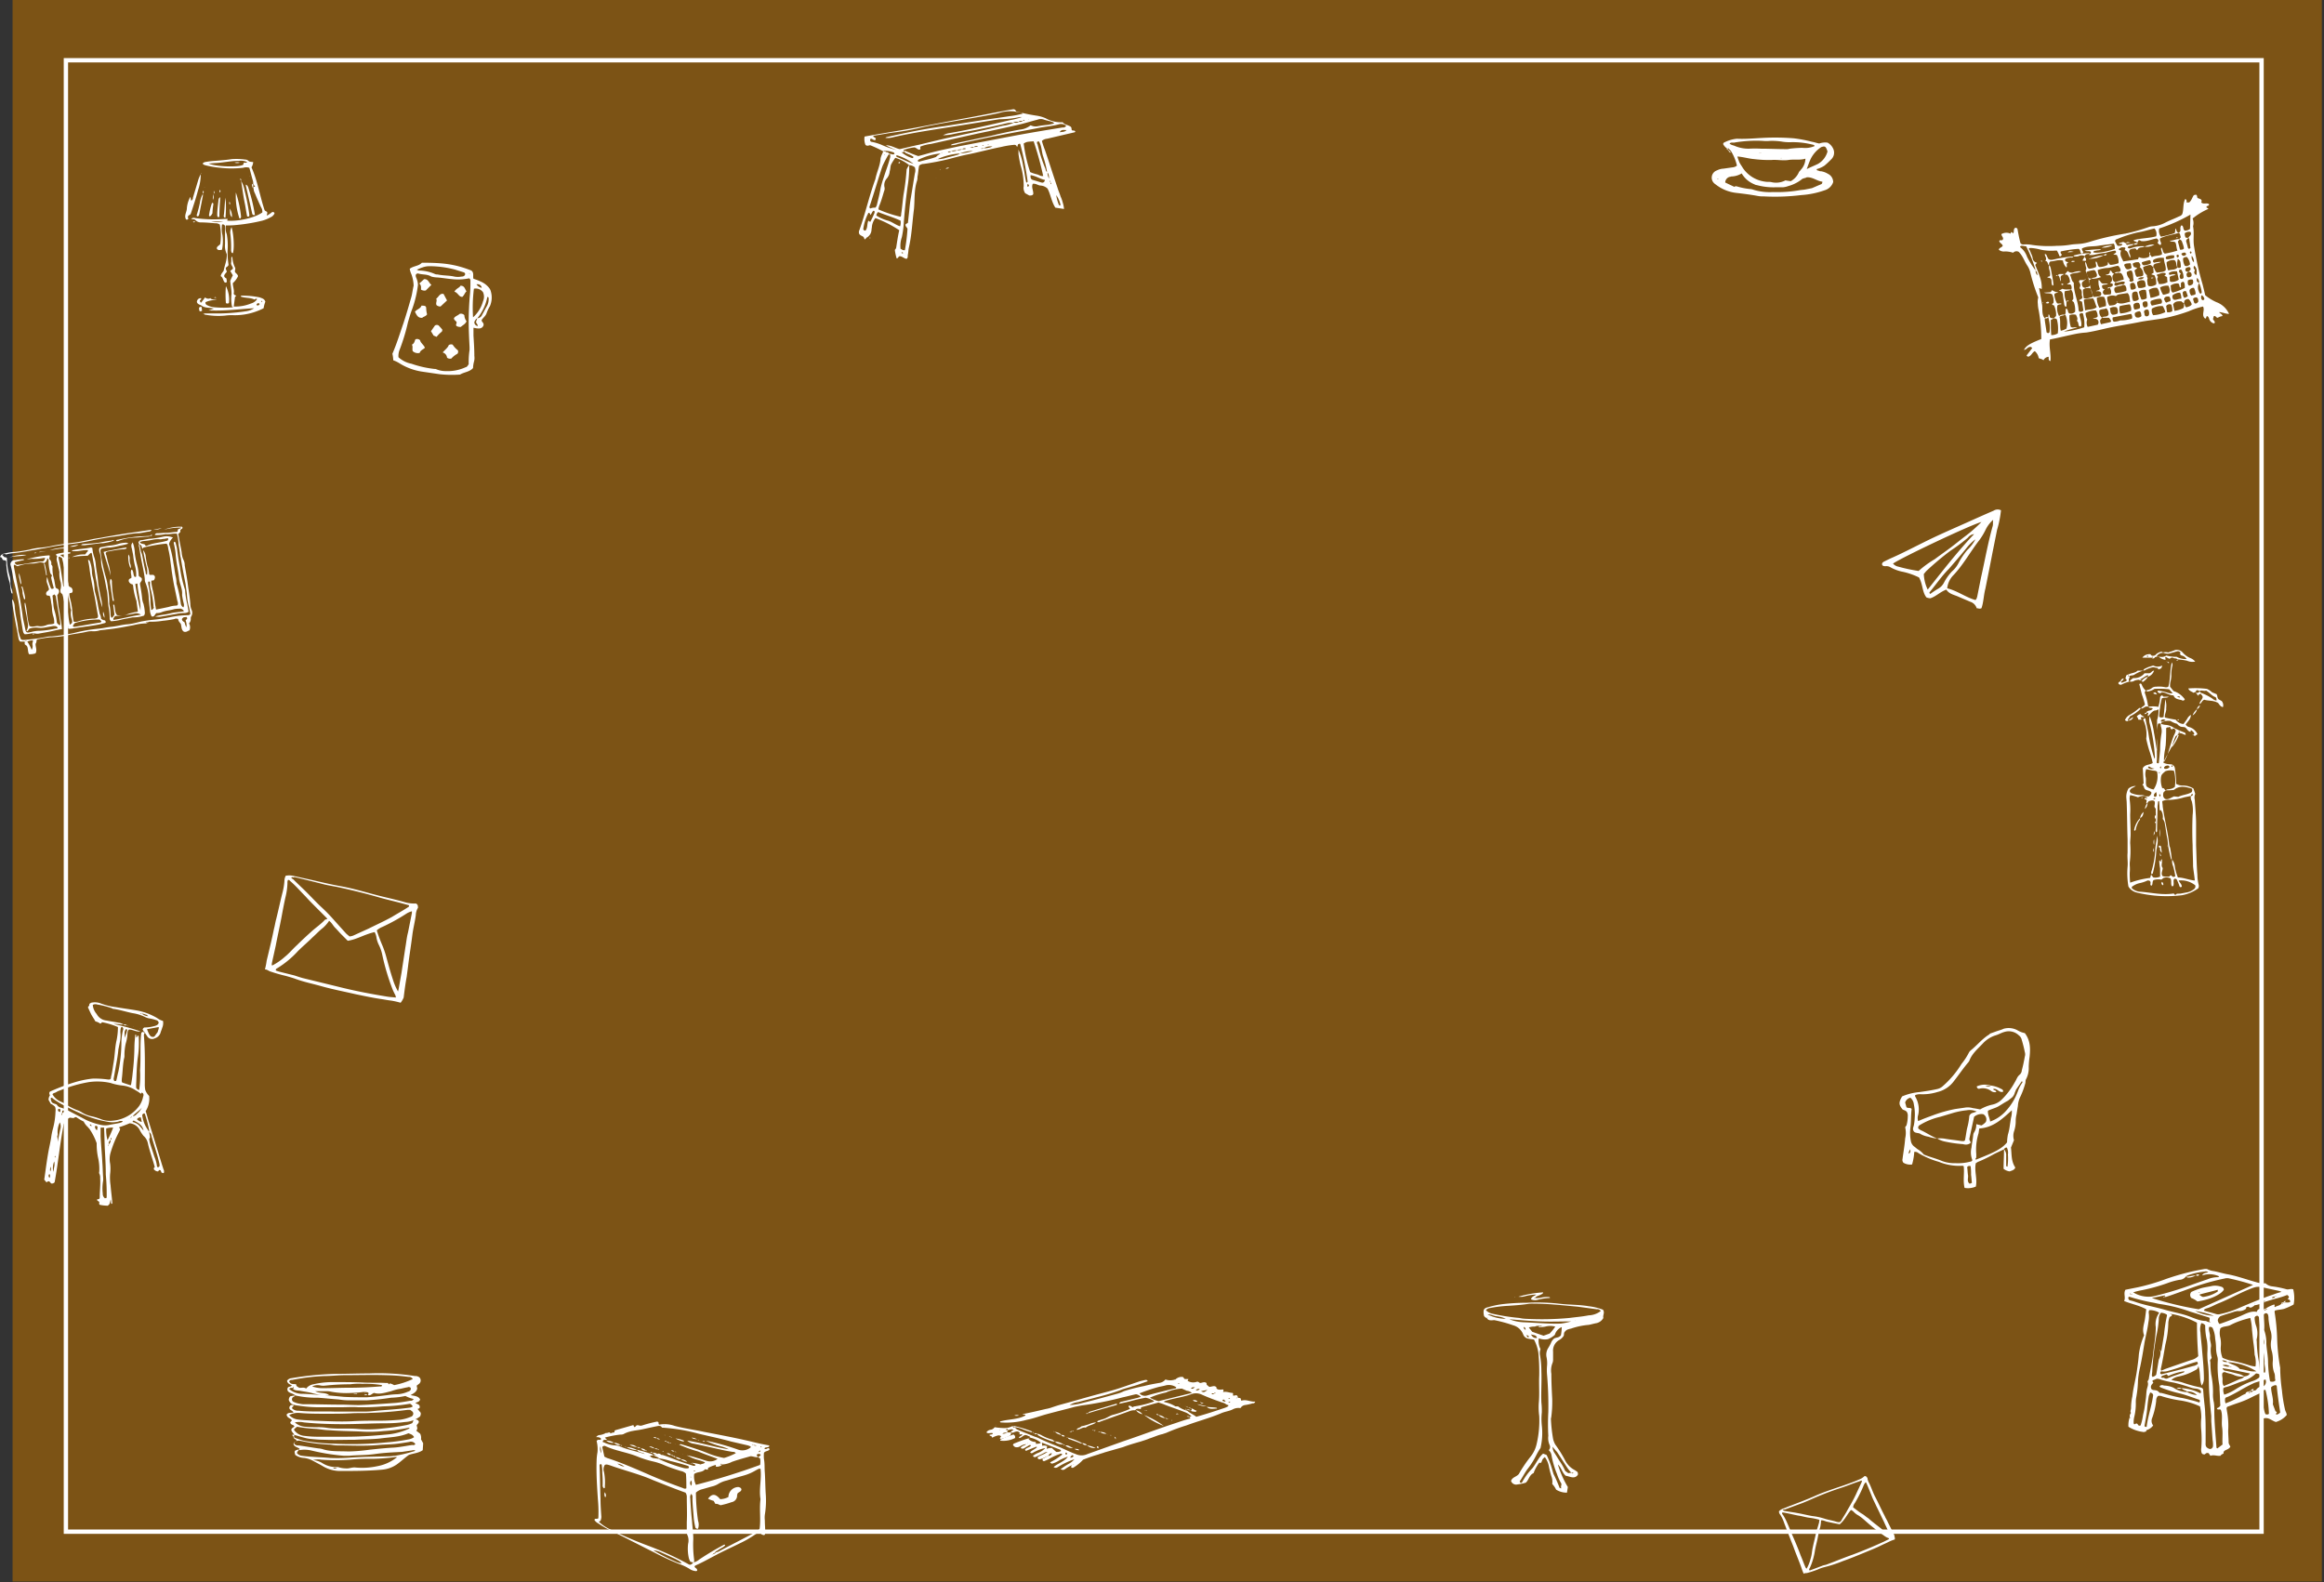 <svg xmlns="http://www.w3.org/2000/svg" viewBox="0 0 536 365"><rect x="0" y="0" width="536" height="365" fill="#333333" stroke="none"/><defs><style>.cls-1{fill:#7c5315}.cls-2{fill:#fff}</style></defs><g id="Layer_2" data-name="Layer 2"><g id="Layer_1-2" data-name="Layer 1"><g id="Calque_2" data-name="Calque 2"><path class="cls-1" d="M2.9 0h532.6v364.8H2.9z"/><path class="cls-2" d="M491.2 326.9a1.31 1.31 0 01.3-1c-.3-.3 0-.7 0-1.1a12.41 12.41 0 01.3-2.7c.2-1.9.7-3.7 1-5.6.2-1.4.4-2.7.5-4.1a16.9 16.9 0 011.2-4.4c-.5-1.3 0-2.5.2-3.7.1-.7.2-1.5.3-2.3-1.6-.9-3.4-1.2-5.1-1.9.4-.9-.2-1.7.3-2.6l3-.6a47.06 47.06 0 006.4-1.9 55.42 55.42 0 018.9-2.3h.5a4.28 4.28 0 001.6.5c1 .2 2 .5 3 .7 2.3.4 4.4 1.2 6.6 1.8a5.83 5.83 0 002.3.3 2.67 2.67 0 001.4.7 21.69 21.69 0 013.5.7c.5.1.9-.2 1.5 0a8.22 8.22 0 01.1 3.5 14.71 14.71 0 01-2.2 1c-.7.2-1.5.2-2.1.4a.77.77 0 00-.1.3 46.16 46.16 0 01.6 6.4 46.17 46.17 0 00.7 6.5v.4a38.84 38.84 0 00.4 4.8 33.53 33.53 0 00.7 4.4c.1.5.4.8.4 1.3a5.15 5.15 0 01-2.5 1.6c-1-.3-1.7-1.2-2.9-.8a39.33 39.33 0 01-.6-5.9c-.9.4-1.7.8-2.5 1.2s-1.8.8-2.7 1.1-1.7.6-2.5.9c-.3.3-.1.6-.1.9a17.82 17.82 0 01.3 4.6c0 .9.1 1.8.1 2.7 0 .4.3.7.4 1-.3.6-1.1.7-1.4 1s-.1.5-.2.6a1.53 1.53 0 00-.7.5c-.8.1-1.5-.3-2.3 0l-.4-.6c-.6-.2-.7.2-1 .3l-.4-.1-.2-.2a2.46 2.46 0 01-.1-1.2 26.71 26.71 0 000-4 15 15 0 010-3 10.9 10.9 0 00-.3-2.6 16.5 16.5 0 00-4.8-1.4 27.43 27.43 0 01-3.9-.9 1.65 1.65 0 00-1-.1 1.5 1.5 0 00-.4 1.1 17 17 0 01-.9 3.9 1.7 1.7 0 00.2 1.8 2.92 2.92 0 01-1.6 1.1v.3c-.3 0-.5.2-.7.1a8.16 8.16 0 01-3.4-1.2 5.35 5.35 0 01.3-2.2l.1.2.2-.2.1-.1v.2zm33.7 0zm-6.3-5.6a.76.76 0 00.5-.2c.2 0 .4 0 .5-.3l.6-.1c.3-.2.4-.6 1-.8l.8-.1a1.26 1.26 0 00.5-1.6c-.9.3-1.8.5-2.6.8a36.5 36.5 0 00-3.4 1.8c-.9.5-1.8 1-2.7 1.4-.2.1-.5.1-.6.4a2 2 0 00.1 1.1 21.1 21.1 0 003.4-1.6 6.72 6.72 0 011.2-.6c.1-.4.4-.5.8-.5l-.1.3zm4-19.2c.1 0 .2 0 .2-.1s-.1-.1-.2-.2a8.18 8.18 0 011.9-.9c.3.2-.1.5.2.6.4-.3 1-.3 1.4-.7a.55.55 0 00.5-.3c.5-.2 1.1.1 1.6-.2a.53.53 0 00-.6-.6c.1-.2.3-.3.3-.5s-.1-.3-.4-.5c-1.4.6-3 .9-4.5 1.4-.1 0-.2.1-.4.1a8.6 8.6 0 01-2.7.9v-.3h.3c-.2-.1-.2 0-.3.1v.3c-.4.2-.8.7-1.3.2l-.5.1-.1.4a2.62 2.62 0 01-1.9.5c-.2 0-.4.1-.6.1-1.2.4-2.3.7-3.4 1.1a1.46 1.46 0 00-.6.9 1.49 1.49 0 00.4.9c1.5-.5 3-1.1 4.5-1.7 1.3-.5 2.6-1.4 4.1-1.1.2-.8.8-.7 1.4-.7.4.4.6.4.7.2zm-.7-1.8c.2 0 .4 0 .5-.3a7796685.65 7796685.65 0 001.6-.6c.3 0 .6 0 .7-.3l.3-.1c-.2-.1-.2 0-.3.1-.3 0-.6 0-.7.3a7796685.65 7796685.65 0 01-1.6.6c-.2.1-.4.1-.5.3a.37.37 0 00-.3.1c.2.1.2 0 .3-.1zm-30.4-1.8c0 .1.1.2.3.1l-.3-.1c-.1 0-.1-.2-.3-.1.1.2.2.1.3.1zm22.8 16.7c.1.1.2.2.4.1l-.4-.1a1.91 1.91 0 00-1.7-.3 2.59 2.59 0 001.7.3zm-7.6 6.6l.2.1-.2-.1a2.74 2.74 0 00-2.3-.8c-.1-.2-.3-.2-.5-.3s-.6-.2-.7-.5a10.64 10.64 0 014.3 1.2.6.6 0 000-.7 2.1 2.1 0 00-1.1-.4 5 5 0 01-1.3-.3c-1.2-.4-2.5-.8-3.8-1.1a19.81 19.81 0 01-3.3-.8c-.1-.1-.3 0-.5-.1l-1 .4c-.2.3.2.4.1.6-.4.4-.7.8-.4 1.4.1.1.2.1.3.2.5.1 1.1 0 1.5.6a.75.75 0 00.5.1c1.5.4 2.9.8 4.4 1.1a17.42 17.42 0 012.2.5 16.55 16.55 0 012.1.6c.2-.1.2-.3.1-.6-1.5-.5-3-1.1-4.6-1.5a29.23 29.23 0 01-4.2-1.3c-.2-.1-.4-.1-.4-.4a.92.92 0 011-.1 5.45 5.45 0 012.2.5 5.71 5.71 0 003.1 1 6.15 6.15 0 002.3.7zm-7.6-4a.74.74 0 00.9.1c1.1-.5 2.2-.8 3.3-1.2.2-.1.5-.1.5-.4a12.13 12.13 0 00-3.7 1.1l-.4-.4c-.4.2-.9.2-1.3.6.1.1.2.2.3.2zm14.7-3.6a1.7 1.7 0 00-1.3-.4c.5.5.9.3 1.3.4.9.6 2.1.7 2.8 1.6 1.3.1 2.4.7 3.8.5a13.89 13.89 0 00-6.6-2.1zm3.8 3.3a4.42 4.42 0 01-2.5-.4c-.5-.2-1.1-.3-1.7-.5a.63.63 0 00-.8.1c-.2.4 0 .9 0 1.4s-.1 1.1.3 1.6c1.3-.5 2.5-1.1 3.7-1.6a1.44 1.44 0 001-.6c.4-.1 1-.1 1.3-.7-2.1-.4-4.1-.9-6.3-1.2a.8.8 0 00.8.6c1 .2 2 .5 2.9.7a3.93 3.93 0 011.3.6zm4.5-8.6l.1 1.3a1.78 1.78 0 00-.1-1.3c-.1-.3-.4-.3-.5-.5a6.93 6.93 0 01-.3-2c-.1-.8-.2-1.7-.3-2.5 0-.2-.2-.3-.3-.4a.67.67 0 00-.7.4 5.66 5.66 0 00.3 1.8 5.43 5.43 0 01.2 3.1c-.1.2 0 .5 0 .8a27.09 27.09 0 00.4 4 21.3 21.3 0 01.3 2.5 1.66 1.66 0 001.2.5c.2-.9-.2-1.7-.1-2.5a24.18 24.18 0 00-.3-2.5 5.24 5.24 0 01-.1-2.5zm-23.8 2.8l.2-.2.6-3.6a35 35 0 01.7-4.5.31.31 0 00-.1-.2 2.84 2.84 0 00-1.3-.4 2.26 2.26 0 00-.5 1.5 25.69 25.69 0 01-.6 4 66.46 66.46 0 00-.9 7.8c0 .4-.1.8-.1 1.2 0 .1.1.1.1.3a1.38 1.38 0 00.9-.5c.2-1.1.4-2.3.6-3.5a4.06 4.06 0 00.4-1.9zm5.8-17.2a1.91 1.91 0 01-1.4.7 15.67 15.67 0 00-2.9.8 41.79 41.79 0 01-5.8 1.6 14.62 14.62 0 00-2 .5 6.69 6.69 0 004.7.9 75.32 75.32 0 008.1-2.4c1.4-.5 2.8-1 4.3-1.5a6.35 6.35 0 012.3-.5c.2 0 .3 0 .4-.2a5.28 5.28 0 00-3.9-.2c.3-.6.8-.6 1.4-.7a.78.78 0 00-.8-.2 16.34 16.34 0 00-3.7.8 1.61 1.61 0 00-.7.4zm-4.8 4.3l-3 .6a73.53 73.53 0 0010.8 2.6l12.5-5.6c-.1-.1-.1-.1-.2-.1a50.1 50.1 0 00-5.2-1.4 2 2 0 00-1.1 0 53.63 53.63 0 00-5.4 1.4c-2.8.9-5.5 2-8.3 2.9l-.1-.4zm1.6 4.3c-.1-.1-.2-.2-.4-.1l.4.1v.4l-.5.3a5.28 5.28 0 00-.3 1.2 22.47 22.47 0 01-.7 5.2c-.3 1.8-.6 3.6-1 5.4a.66.66 0 00.1.6c-.1.2-.4.4-.2.7a.35.35 0 01.2.1c2.4-.6 4.9-1.2 7.3-1.9a2.22 2.22 0 001.1-.5.55.55 0 00-.2-.5c-.8.2-1.7.5-2.6.8-1.3.5-2.6.9-4 1.3a3.34 3.34 0 01-1.7.1c.2-.3.6-.3.9-.5 2-.7 4-1.4 6.1-2.1a3.27 3.27 0 001.6-.9c-.2-2.6-.3-5.2-.3-7.7a20 20 0 00-5.8-2zm19.3 12.1a6.2 6.2 0 00-.2-2.7 28.49 28.49 0 00-.3-2.9c-.1-.9-.2-1.8-.3-2.8a13.5 13.5 0 00-.4-2.8 21.73 21.73 0 00-2.4.7 16 16 0 00-2.3 1c-.7.3-1.6.2-2.2.7a4.11 4.11 0 000 2.2 6.73 6.73 0 01.1 2 5.69 5.69 0 00.4 2.6 11.49 11.49 0 001.7.6 31.46 31.46 0 014.4 1.1 6.63 6.63 0 001.5.3zm-24.5-13a1.18 1.18 0 00-.1.8 6.73 6.73 0 01-.1 2c-.2 1.6-.6 3.1-.9 4.7-.3 1.9-.6 3.7-1 5.6a19.21 19.21 0 00-.5 3.2 24.5 24.5 0 01-.4 3.8 5.28 5.28 0 00-.1 1.3 13.17 13.17 0 01-.4 3.4 5.28 5.28 0 00-.1 1.3c0 .1.1.1.1.2.3.1.4-.3.7-.1s.2.6.8.4a11.7 11.7 0 00.5-2c.1-.7.3-1.3.4-2l.3-2.1c.1-.7.1-1.3.2-2s.5-1.3.2-2c.1-.3.3-.5.3-.7.3-1.9.8-3.9 1-5.8s.6-4.1.6-6.1a4.44 4.44 0 01.8-3.3 4.17 4.17 0 00-2.3-.6zm12 3a3.8 3.8 0 00-.2 2.1c.1 1.5.3 2.9.4 4.4.2 2.1.4 4.3.4 6.4a2.69 2.69 0 01-.5 1.5c-.6-1.4-.2-2.9-.8-4.6a1 1 0 01-.6 1 13.16 13.16 0 01-3.9 1.5 3.36 3.36 0 00-1.7.8c.3.1.5.1.8.2a9.5 9.5 0 011.8.4 29.77 29.77 0 004 1.1c.3.1.5.1.7.4.1.7.1 1.4.2 2.2.1 1.2.3 2.4.3 3.6.1 1.5.1 2.9.1 4.4v2c0 .5-.1.9.3 1.3.3.2.6.4.9.3a.75.75 0 00.5-.7 6.6 6.6 0 00-.1-1.4c-.1-1.4-.2-2.9-.3-4.3v-1.2c-.2-2-.4-4-.5-6s0-4.2-.3-6.3a17 17 0 01-.1-2.3 13.13 13.13 0 00-.1-2.8 14.47 14.47 0 01-.4-3.5 1.35 1.35 0 00-.9-.5zm18.5-7.2c-.1-.1-.3-.1-.4-.2l-2.8-.6c-2.3-.5-2.3-.6-4.5.3s-4.3 2.1-6.5 3c-1.1.4-2 1-3.1 1.3-.2.1-.5.1-.6.5.9.3 1.9.5 2.8.8a1.7 1.7 0 001 0 21.61 21.61 0 004.3-1.4c2.6-1.1 5.2-2.2 7.9-3.1a14.47 14.47 0 011.9-.6zm-16.5 15.8a2.49 2.49 0 01.1.8 21 21 0 00.2 2.5 20.24 20.24 0 01.4 4.3 7.49 7.49 0 00.2 2.1 10.87 10.87 0 01.1 1.8c0 2.9.3 5.7.5 8.6 0 .1.1.1.2.2l1.2-.9c-.1-1.3.1-2.7-.1-4s.2-2.8-.3-4c-.3-.3-.8.2-.9-.4a1.16 1.16 0 00.8-.6c-.1-1.2-.1-2.5-.2-3.7a6.15 6.15 0 00-.1-1.3 24.49 24.49 0 01-.3-5.4 2.77 2.77 0 00-.1-.9 7.61 7.61 0 01-.3-2.1 13.55 13.55 0 00-.2-2 6.57 6.57 0 00-.6-2.5.72.72 0 00-.8-.2c-.2.8.3 1.5.2 2.3s.4 1.6.2 2.4a6.52 6.52 0 00.2 2.4zm12.4-10.6c0 1.1.2 2.3.1 3.5v.1a8.59 8.59 0 01.5 3.2c.1 1.4.4 2.8.4 4.3a27.1 27.1 0 00.4 4c0 .2.1.4.3.4s.7.1 1-.3c-.2-.6 0-1.2-.3-1.8a6.26 6.26 0 01-.3-2.7 7.49 7.49 0 00-.2-2.1 5.33 5.33 0 01-.2-2.5 4.64 4.64 0 00-.2-2.6 21.66 21.66 0 01-.4-2.5 2.77 2.77 0 00-.1-.9c0-.1-.1-.2-.2-.3s-.4-.2-.8.2zm-31-3.3c.4.1.8.2 1.1.3 2.2.8 4.5 1.2 6.7 1.8 1.6.5 3.3.8 5 1.3s3.2 1.4 4.9 1.4a2 2 0 001.1.3c-.7-.2 0-.8-.4-1.1-1.4-.4-2.8-.9-4.2-1.3a35.21 35.21 0 00-7.1-1.8c-.7-.1-1.3-.3-2-.4a42.28 42.28 0 01-5.1-1.3c-.1 0-.1.1-.2.1-.1.3 0 .4.2.7zm21.9 21.8a11.26 11.26 0 002.7-1.3 18.06 18.06 0 013.7-1.8 4.61 4.61 0 001.7-.9c.3 0 .6.1.7-.2a2.35 2.35 0 00-1.4-.7c-.1 0-.2.1-.3.2a7.62 7.62 0 01-3.2 1.7c-1.2.4-2.4 1-3.7 1.3-.2 0-.3.2-.4.2a2.51 2.51 0 00.2 1.5zm12.1 4c.1.2-.3.3-.1.6a1.38 1.38 0 00.9-.5c-.3-2-.6-4-.8-6.1a.1.1 0 00-.1-.1l-.1-.1a1.61 1.61 0 00-1.1.5c0 1.3.6 2.6.4 3.9l.6 1.6zm-1.8.4a25.17 25.17 0 00-.8-5.5c-.4 0-.7.1-.8.5.3 1.7.1 3.5.8 5.1.4.1.6.1.8-.1zm-27.4-4.9c-.1.3-.2.5-.3.8-.2 1.1-.3 2.1-.4 3.2s-.4 2.5-.6 3.7c.1.2.2.3.5.2.3-2.5 1.2-4.9 1.5-7.3-.1-.4-.3-.5-.7-.6zm10.4-18.8a10.42 10.42 0 004.3 1.1 20.88 20.88 0 00-4.3-1.1zm6.3 31.5c.2-.1.1-.1 0 0zm-2.2-29zm.9 1.8zM463.7 53.9l.1-.3c.3-.2.3.2.5.2.3-.3 0-.8.4-1.2.2-.1.4-.1.6.2.2 1.1.4 2.2.7 3.3a.86.86 0 00.6.3 7.41 7.41 0 012.1.1 27.19 27.19 0 005.7.2 19.52 19.52 0 003.4-.3c.8-.1 1.5-.1 2.3-.2a11.62 11.62 0 001.8-.4 57.36 57.36 0 018.2-1.9c.2 0 .3-.1.5-.1a45 45 0 004.9-1.4 3 3 0 011-.2 7.5 7.5 0 003-.9c1-.5 2.1-.9 3.1-1.4a1.16 1.16 0 00.7-.5c.4-1.1.1-2.4.7-3.5.4.2.3.5.3.8h.6c.6-.5.7-1.2 1.1-1.7l.5-.1c.3.2.2.5.3.7s.7.2.9.5 0 .4 0 .6c.5.5 1.3 0 1.8.4 0 .5-.5.3-.6.6s.4.2.4.5a15.14 15.14 0 00-3.6 2.2 2.79 2.79 0 01.1 1.8c.3 1.5 0 2.9.2 4.4a68.83 68.83 0 002 9c.2.8.4 1.6.6 2.5a11.34 11.34 0 002.6 1.6 5.12 5.12 0 012.9 2.7c-.8 0-1.6-.4-2.3-.4.2.3.7.4.8.9a2.81 2.81 0 00-1.1.4c-.4 0-.5-.5-.8-.4s-.1.4-.3.6c0 .4.5.5.4 1a.35.35 0 00-.2.1 1.53 1.53 0 01-1.1-1.1c-.1-.3-.2-.5-.5-.6-.2.2-.1.5-.4.6-1-.8 0-1.9-.5-2.8a18.25 18.25 0 00-3.3 1.1 40.51 40.51 0 01-5.7 1.6c-1.7.3-3.5.5-5.2.8-2.9.6-5.9 1-8.8 1.7-1.3.3-2.6.6-3.9.8a19.65 19.65 0 00-2.4.3c-2 .4-3.9.9-6 1.3-.3 1.7.3 3.4.1 5-.4-.2-.4-.2-.4-1a1.41 1.41 0 00-1.2.8c-.3-.3-.7-.3-1.1-.5a2.6 2.6 0 00-.9-1.6c-.6.3-.7.9-1.3 1.2-.2.1-.4.1-.6-.2l1.3-1.7c-.3-.4-.5-.3-.8-.2s-.6.6-1.1.6c.5-.9 1.2-1.4 4-2.5a36.83 36.83 0 00-.6-6.6 7.72 7.72 0 01-.2-1.5 3.81 3.81 0 01.1-1.5 40.43 40.43 0 01-1.8-5.6 5.09 5.09 0 00-.7-1.7c-.7-1-1-2.2-2-3.2a1.06 1.06 0 00-1.3.2 5.82 5.82 0 00-1.9-.3 1.79 1.79 0 01-1.4-.4c.1-.5.7-.5.9-.9-.1-.5-.7-.6-.8-1.1.2-.4.6 0 .8-.3.3-.5-.3-.8-.3-1.3a2.25 2.25 0 012.1-.1zm43.5 11.4a1.35 1.35 0 00-.5-1.2c-.1.8-.1.8.5 1.2a1.92 1.92 0 00-.1 1.8c.1.3.2.7.6.6 0-.1.1-.2.1-.3a7.28 7.28 0 00-.6-2.1zm-2.5-2.6c.2-.2.4-.3.5-.5s0-.4-.2-.6a1.4 1.4 0 00-.9.3.64.64 0 000 .6.73.73 0 00.6.2c-.1.2-.4.3-.4.5a1 1 0 00.2.7.8.8 0 00.9-.2.76.76 0 00-.1-.8.73.73 0 00-.6-.2zm0-7.8c.2-.5.9-.7.5-1.4a1.52 1.52 0 00-1.3.3 1.64 1.64 0 00.2 1c.2.1.4 0 .6.1-.1.2-.4.2-.5.7.1.4.3 1 .4 1.5.1.3.3.4.6.1l-.3-2.2zm-18 11.4c.2-.2.6-.2.6-.6s-.4-.3-.6-.4c.1-.3.4-.3.4-.7s0-.7-.4-1.1c-.4-.1-.7.1-1.1-.1.4-.1.7-.1.9-.4s0-.5.3-.6c.3.2.3.7.8.7-.1.2-.4.3-.4.7s0 1.1.7 1.3c-.1.2-.3.4-.2.7a.76.76 0 00.8 0 3 3 0 011.3-.2c-.6.5-1.5.3-2.1.8a1.1 1.1 0 00.3 1.2 10.26 10.26 0 002.4-.5 1.52 1.52 0 00-.3-1.3l-.4-.1c0-.2.5-.3.3-.7-.8-.2-1.5.3-2.3.2a12.92 12.92 0 012.1-.7 2.2 2.2 0 00-.6-1.5l-.6-.1c.1-.2.5-.2.5-.6a1.79 1.79 0 00-.6-1c-.8.1-1.5.4-2.3.5a6.87 6.87 0 00-2.4.5c.1.6.1 1.2.8 1.6a5.7 5.7 0 01-2.2.4c.3-.4.9-.1 1.2-.6a.82.82 0 00-.1-.7c-.1-.2-.1-.5-.5-.7a5.93 5.93 0 00-1.7.4 2.46 2.46 0 00.5 1.5l.6.1-.7.4c.5 1.3.5 2.7 1.2 3.8 1.3-.1 1.6-.2 1.7-.5a.66.66 0 00-.2-.7 1.73 1.73 0 00-1-.1c.2-.3.8-.1.9-.6a4.22 4.22 0 01-.3-2c.5.1.4.7 1 .8h1.2c-.4.4-1 .1-1.4.5 0 .4.1.8.6.8-.1.2-.4.3-.4.8 0 .1.1.3.4.5l1.4-.1a1.47 1.47 0 00-.1-1.3zm-1.9 7l-.4.5a1.3 1.3 0 00.2 1c.7-.2 1.4-.3 2.1-.5.1 0 .1-.1.2-.2a2.18 2.18 0 00-.5-.8h-1.6c.3-.5 1.1 0 1.5-.7a1.84 1.84 0 00-.5-1.5c-.5.3-1.1.1-1.6.5a1.83 1.83 0 00.6 1.7zm18.9-3.3l-.6-.5c-.7 0-1.4-.1-1.9.7l.3 1.5a5.87 5.87 0 002-.6c.3-.3.2-.7.2-1.1.3.2.1.7.6.9.4-.2.9-.2 1.2-.7a2.92 2.92 0 00-.7-1.2 1 1 0 00-1 .4zm-1.5-8.3c-.4-.5-.1-1.3-.7-1.7a2.38 2.38 0 00-1.8.5 4.64 4.64 0 00.4 1.9c.7-.3 1.5 0 2.1-.7.3.1.5.2.8-.1-.1-1.4-.1-1.4-.7-1.9a4.58 4.58 0 00-.1 2zm-32.7.7a1.37 1.37 0 00.4 1.1 1.37 1.37 0 00-.4-1.1 29.59 29.59 0 00-2.2-5.6c-.4 0-.6-.1-.9-.1s-.4 0-.5.3a4.52 4.52 0 011.6 2.2 19.49 19.49 0 002 3.2zM489 73.9a8.42 8.42 0 002.7-.4 1.13 1.13 0 00-.2-1.1l-4.2.8a.92.92 0 00.2 1 4 4 0 001.5-.3zm9.4-13.5c-.5.4-1.2.2-1.7.7l-.1.5c-.2-.1-.3-.4-.7-.5a5.81 5.81 0 00-1.6.5 2.46 2.46 0 00.9 1.9c-.2.3.2.6.1.8a1.39 1.39 0 000 .9.83.83 0 00.3.8 2.29 2.29 0 001.7-.4 4 4 0 00-.4-2.1l-.7-.2c.1-.3.5-.2.5-.5l-.1-1.2c.4.3.3.9.9 1.3.6-.2 1.5 0 2-.6.1-1-.5-1.9-.4-2.8a3.85 3.85 0 00-2.4.4c-.2.3-.2.5.1.7a7 7 0 011.6-.2zM488 68.3a2.33 2.33 0 00-2 .2 3.72 3.72 0 00.5 2c.7-.1 1.4 0 1.8-.7 1 .5 1.9 0 3-.2-.2-.7 0-1.4-.6-2l-2 .3a1.61 1.61 0 00-.7.4zm2.3-12.2a.54.54 0 00.3.4 6.81 6.81 0 011.5-.2c-.3.5-1.1.2-1.4.8.3.3.6.2.9.1a7.77 7.77 0 013-.4c-.3.4-.9.1-1.4.5l-.3.4c-.2-.1-.2-.4-.6-.4a3.54 3.54 0 01-.6.1c-.2.1-.5.1-.6.4-.2.5.4 1 .2 1.7-.5-.7-.4-1.6-1.3-1.8.1-.2.3-.4.1-.6-.8-.1-.8-.1-1.4.3-.1.4.5.3.5.4-.4 1.1.2 1.7.5 2.5l3.4-.5.2-.5a2.56 2.56 0 002.4-.1l.1-.6.5.7c.7-.4 1.6-.2 2.3-.6a1.13 1.13 0 00-.1-.8c0-.2-.2-.5 0-.8.4.4.2 1.1.8 1.4a20.07 20.07 0 002.9-.7c-.3-.7-.2-1.4-.5-1.9-.4-.3-.9 0-1.3-.4.9.1 1.5-.5 2.3-.3l-.4.5.5 1.9c.4 0 .7 0 .9-.3a5.73 5.73 0 00-.4-1.4.85.85 0 00-.7-.7l.4-.5c-.2-.3-.1-.8-.5-1-1.4.5-3 .6-4.3 1.3-.2.6.5 1 .1 1.5-.3 0-.5-.3-.7-.5.3-.4.3-.7-.2-1-1.2.2-2.4.8-3.6.6a.76.76 0 00-.5-.2c-.2.1-.1.5-.5.5-.1-.3-.6-.1-.7-.5 1.7-.5 3.5-.4 5.2-.9a1.92 1.92 0 00-.4-1.8c-1.3.3-2.5.7-3.8.9a28.45 28.45 0 00-4.7 1.5c-.2.1-.5.1-.6.5a6 6 0 00.6 1.1c.4 0 .8.1 1.1-.3-.2-.4-.7.1-.8-.3l1-.3zm-14.1 16.5c-.3.3-.8.1-1.2.5.3 1 0 2.1.3 3.2a6.38 6.38 0 00.7-.2l.6-.3a4.77 4.77 0 00-.2-3.1l-.2-.1c.4-.4.1-1 .3-1.4.3 0 .3.2.4.4s0 .5.4.7a1.25 1.25 0 001.3-.4 5.34 5.34 0 00-.3-2.2l-.4-.3.3-.5c-.1-1.4-.1-1.4-.5-2.1a1.09 1.09 0 00-.2-1.2h-.8l.7-.5a2.52 2.52 0 00-.6-1.7l-.6-.1.7-.8a1.24 1.24 0 001.4.3 3.33 3.33 0 011.7-.2c-.8.5-1.8.2-2.6.8.4.6.3 1.4.9 1.8-.1 2.2 1 4.2 1.1 6.3a.76.76 0 00.2.4c.3 0 .6.1.9-.3l-.3-2-.7-.3c.2-.3.7-.2.8-.8-.4-.5.2-1.5-.7-2 .3-.8.3-.8-.1-1.5v-.2l.2-.2h1.2c-.2.2-.5.2-.7.6a1.16 1.16 0 00.2 1 1 1 0 00.7.2l-.7.4a13.56 13.56 0 00.2 2c.8.2 1.4-.2 2.1-.3a5.92 5.92 0 00-.5-1.9c-.4-.3-.9-.1-1.3-.1.3-.4.9-.1 1.1-.7a11 11 0 00-1-3.4.75.75 0 00.1-.8 5 5 0 01-.2-1.2c.5.4.3 1.2.9 1.6a4.71 4.71 0 001.6-.4c.2-.5-.2-.9 0-1.3.5.3.2 1 .8 1.3a4.14 4.14 0 001.9-.5l.1-.7c.2.3.2.6.6.7a5.84 5.84 0 001.8-.4 3 3 0 00-.4-1.9l-.8-.1.6-.4a.37.37 0 00-.2-.5 16 16 0 00-2.1.5 20 20 0 00-2.4.4 3.81 3.81 0 01-1.5.1c0-.3.6-.2.4-.7-.3-.3-.8 0-1.4-.3a25.32 25.32 0 013.8-.3c-.3.3-.7.2-1.1.3s-.6 0-.7.4c.8.3 3.4-.2 5-.8-.1-.4 0-.8-.3-1.2-1.2.2-2.4.3-3.6.5s-2.5 0-3.7.6c-.1.3.1.5.2.7s.1.4-.2.5h-.1c-.5-.2-.1-.8-.7-1.1a27 27 0 00-4.1.6c-.2.5.3.6.2.8s-.2.4-.5.3a7.54 7.54 0 00-.6-1.3h-.4a11.37 11.37 0 01-3.7-.3 10.81 10.81 0 00-1.9-.3c-.2 0-.4 0-.5.2a3.13 3.13 0 01.5 1 3.58 3.58 0 01.4 1.1 1.18 1.18 0 001 1.1l-.4.5c.7 1.8 1.6 3.5 1.5 5.5-.3.2-.3-.3-.6-.1l.7 3.9c.1 1-.1 2.1.5 2.9a.6.6 0 00.8 0c.2-.3.1-.6.2-.8.3.2.2.6.3.7a1.3 1.3 0 001 .2l-.8.4c0 1.2 0 2.3.1 3.5a2.82 2.82 0 001.5-.4 8.39 8.39 0 00-.2-3.2c-.2-.3-.5-.2-.7-.3l.5-.5a4.68 4.68 0 00-.4-2.3c0-.3-.5-.1-.5-.5l.3-.2a3.4 3.4 0 00-.3-2c-.6-.4-1.2-.1-1.9-.4l1.5-.1c.1-.1.2-.1.2-.2s.2-.2.2-.3a2.17 2.17 0 001.4.5c-.2.2-.7.1-.9.5a4.66 4.66 0 00.6 2c.3.3.7-.1 1.1.2-.3.2-.7 0-1 .4a3.61 3.61 0 00.4 2.4 1.67 1.67 0 011.3-.3zm29-23.1a37.82 37.82 0 01-7.2 3.2 2.18 2.18 0 00.4 1.9 28 28 0 003.1-.8c.3-.4.1-.8.3-1.1.2.3.1.7.5.9a.37.37 0 00.5-.2c.2-.3 0-.7.1-1s.1-.4.3-.4c.5.2.2.9.7 1.2a1.92 1.92 0 001.2-.4zm-25.7 25.7c-.2-.4-.1-.9-.5-1.2.3-.5 0-.9-.2-1.4a2.57 2.57 0 00-1.5.1 8 8 0 00.3 2.7c.4.3.9 0 1.5.1-1.1.4-2 .5-3.1 1a21.66 21.66 0 004.7-1 8.52 8.52 0 00-.3-3.2.63.63 0 00-.8.2c.1.9.6 1.8.4 2.7a.33.33 0 01-.5 0zm3.9-3.6a5 5 0 00-2.4.6 3.31 3.31 0 00.4 1.5 2 2 0 00.1 1.7l2.3-.5a.87.87 0 000-1.1c-.4-.4-.7-.2-1.1-.4.4-.1.8 0 1.1-.4a2.5 2.5 0 00-.4-1.4zm-2.5 0c1-.3 2-.1 2.7-.8-.4-.6-.4-1.4-.9-2-.6.1-1.2.1-1.7.2a.76.76 0 00-.4.2zm11-10.8a1.14 1.14 0 00.3.8l.7.2c-.1.3-.5.3-.6.7.2.4.1 1 .6 1.4.4-.2 1 0 1.4-.4a2 2 0 00-.8-1.9c.3-.4.1-.7-.2-1.1a1.9 1.9 0 00-1.4.3zm12 5.6c0-.6 0-1.1-.3-1.4a.71.71 0 00-.6.3v.9c0 .1-.1.1-.2.1-.2-.3-.1-.7-.4-.9a2.38 2.38 0 00-1.8.5c.2.5-.1 1.1.5 1.6a13.58 13.58 0 002.8-1.1zm-5.1 4.2a4.23 4.23 0 00-2.5.6 2 2 0 00.3 1.5 7.22 7.22 0 002.8-.7 4.23 4.23 0 00-.6-1.4zm1-6.7l-.6-.3c.1-.2.5-.2.2-.6-.7-.2-1.3.2-1.9.3-.1.4.2.4.2.6-.4.6.1 1 .2 1.6a3.44 3.44 0 002-.4zm-3.8 4.8a6.63 6.63 0 002-.6 2.16 2.16 0 00-.5-1.7 2.62 2.62 0 00-1.9.5zm-7 3.6a7.05 7.05 0 002.5-.6 2 2 0 00-.3-1.5 18.44 18.44 0 00-2.3.4 2.54 2.54 0 00.1 1.7zm-4.8-1.3l1.5-.4a4 4 0 00-.4-2.1 2.46 2.46 0 00-1.7.2 4.93 4.93 0 00.6 2.3zm17.6-7.6c-.6.2-1.1.2-1.4.5.1.4-.1.8.2 1.1a2.62 2.62 0 001.9-.5l-.4-1.9a2.89 2.89 0 00-1.8.3c-.1.2-.1.4.1.5.4 0 .8-.3 1.4 0zm-1.7 2.5a3.28 3.28 0 00-1.9.4 5.09 5.09 0 00.7 1.7 5.73 5.73 0 001.4-.4 2 2 0 00-.2-1.7zm-28.3 7.3a.73.73 0 00-.2.6c.1.9.3 1.9.4 2.8a.1.1 0 00.1.1.1.1 0 01.1.1.37.37 0 00.5-.2 7.89 7.89 0 00-.3-3.4.64.64 0 00-.6 0zm21.5-5.9a9.51 9.51 0 00.6 1.8 1.8 1.8 0 001.2-.3 6.48 6.48 0 00-.2-1.9 1.71 1.71 0 00-1.6.4zm3 3.2l2.2-.5a.8.8 0 00-.2-1.1 5.85 5.85 0 00-2.2.5c-.2.3-.1.7.2 1.1zm-1.4-4.4c-.1-.5 0-1-.4-1.4a1.61 1.61 0 00-1.6.4 2.77 2.77 0 00.3 1.3 2.49 2.49 0 001.7-.3zm-6.7 4.8a1.87 1.87 0 00-1.6.2c.2.5 0 1.1.6 1.5a2.37 2.37 0 001.2-.3 1.76 1.76 0 00-.2-1.4zm3-6a.76.76 0 00.9-.2c-.2-.7 0-1.6-.5-2.3a1.5 1.5 0 00-1.1.4 2.36 2.36 0 00.7 1.6.45.45 0 000 .5zm11.9 4a2.9 2.9 0 00-.3-1.4 2.72 2.72 0 00-1.7.6.92.92 0 00.2 1c.5.2 1.1-.2 1.8-.2zm-11.1.5a1.31 1.31 0 001.3-.4c-.1-.3-.1-.6-.2-.9s0-.6-.3-.8a.91.91 0 00-1 .3 2.82 2.82 0 00.2 1.8zm13.1-8.4a2.94 2.94 0 00-.7-1.7 1 1 0 00-.9.3 3.29 3.29 0 00.4 1.7c.5.2.8 0 1.2-.3zM501 71.8a3.42 3.42 0 00-.2-1.5.66.66 0 00-.6-.1.82.82 0 00-.6.4l.2 1.4a1.64 1.64 0 001.2-.2zm4.4-3.6c.2-.1.5-.1.7-.2s.2-.1.3-.2a3.26 3.26 0 00-.4-1.4 1 1 0 00-1 .5 1.79 1.79 0 00.4 1.3zm-12.1 1.7a1.1 1.1 0 00-1.2.3 1.72 1.72 0 00.2 1.2 2.66 2.66 0 001.2-.3 1.32 1.32 0 00-.2-1.2zm-1.7-8.1c0-.3-.1-.5-.1-.8 0-.1-.1-.2-.2-.3-.6.1-1.1 0-1.4.4a4.87 4.87 0 00.3.7l.3.3a1.25 1.25 0 001.1-.3zm.8 10.4a.91.91 0 00.3 1 1.14 1.14 0 001.2-.3c-.1-.4 0-.8-.4-1.1a1.86 1.86 0 00-1.1.4zm3.4-12.2a12.08 12.08 0 00-1.8.5c0 .4.1.6.4.7a4.19 4.19 0 001.6-.4.65.65 0 00-.2-.8zm-4.3 6.8a1.43 1.43 0 001.1-.3 1.75 1.75 0 00-.4-1.2.76.76 0 00-.9.2 2.75 2.75 0 00.2 1.3zm9.1 2.6a1.31 1.31 0 00-.3-1c-.5 0-1-.1-1.2.6.2.3.2.7.6.8.3-.2.6-.2.9-.4zm-5.8 3.5a.63.63 0 00.8-.2 1.67 1.67 0 00-.1-1.2.71.71 0 00-1 .3.9.9 0 00.1.5.73.73 0 00.2.6zm10.9-8.4a1.39 1.39 0 00-1.1.2c0 .4-.1.7.1 1l.2.2c.4-.1.8-.2.9-.6a1.06 1.06 0 00-.1-.8zm-2.7-1.4a.93.93 0 00-.1 1.2.62.62 0 00.7-.2 3.39 3.39 0 00-.5-1.9c-.3 0-.5 0-.5.2-.1.4.1.5.4.7zm-8.8 6.7a1.13 1.13 0 00.3 1.1.83.83 0 00.8-.3 1.73 1.73 0 00-.1-1 .8.8 0 00-1 .2zm7.2-10.9a3.61 3.61 0 00-1.8.3c-.1.2-.2.4.1.6a4.67 4.67 0 001.7-.3.63.63 0 000-.6zm5.6 10.7c0-.4 0-.8-.4-1-.4 0-.7.1-.8.4.3 1 .3 1 .6 1s.4-.2.6-.4zm-2.4-1.3l-.4-1.1a.58.58 0 00-.8.3c.1.4 0 .8.4 1.2a2 2 0 00.8-.4zm2-4.9c.1-1.3 0-1.5-.5-2.1a.62.62 0 00-.1.7c.2.2.3.4.1.6a.66.66 0 00.2.7.37.37 0 00.3.1zm-3.5-4.9a.7.7 0 00.4.5.74.74 0 00.7-.3.52.52 0 00-.2-.4c-.3-.1-.5 0-.9.2zm2.9 2a2.1 2.1 0 00-.5-1.5 1.57 1.57 0 00.5 1.5zm-13 3.9c.5 0 1 .2 1.5-.4a1.53 1.53 0 00-1.5.4zm15.4 4.6a1.15 1.15 0 00-.6-.9.88.88 0 00.1 1.1.37.37 0 00.5-.2zm-6.2-9.6c.2-.1.4-.2.3-.5-.1-.1-.2-.2-.4-.1-.2.2-.1.4.1.6zm3.1-1.4c-.2 0-.3.2-.2.3a.22.22 0 00.2.2c.2-.2.2-.3 0-.5zm-1-9.7zM33.4 238.2a1.08 1.08 0 00-.2.8c.3 3.6.2 7.3.2 10.9a7.08 7.08 0 00.1 1.5 3.77 3.77 0 00.9 1.4 5.37 5.37 0 01-.8 3.5c.3.9.5 1.8.8 2.7l2.4 7.8c.3 1 .6 2 .9 2.9a1.13 1.13 0 01.1.8c-.2.2-.3 0-.5 0-.2-.2-.1-.5-.4-.6s-.3.3-.5.3a1.07 1.07 0 01-.6-.2c-.1-.1-.3-.2-.3-.3-.1-.3.1-.4.2-.5-.5-1.8-1.2-3.7-1.6-5.5a3 3 0 00-1-1.7 8.35 8.35 0 01-.8-1.2 2.87 2.87 0 00-2.4-1.7 23.41 23.41 0 01-2.4.9c-.1.2.2.2.2.4s-.1.4-.2.6a26.49 26.49 0 00-2 4.9 5.3 5.3 0 00-.1 2.5 9.64 9.64 0 010 2.4 11.33 11.33 0 00.1 2.6c.1 1.3.3 2.7.4 4 0 .1 0 .3-.2.3-.2-.3 0-.6-.2-1a3.54 3.54 0 01-.3 1.1c-.2.2-.4.4-.6.3a8.75 8.75 0 01-1.6-.2c-.2-.2-.1-.4-.1-.6s-.4-.2-.5-.5.4-.1.5-.3.1-.2.1-.3c0-1.5.2-3 .1-4.4a2 2 0 00-.2-1.1c-.1-.2 0-.4 0-.6a12.29 12.29 0 00-.2-2.7 15 15 0 01-.4-3.7 13.69 13.69 0 00-1.6-3.2c-.1-.2-.3-.3-.4-.5a4.13 4.13 0 01-1-1.3 12.75 12.75 0 01-1.7-1c-.3-.1-.5.2-.7.2l-.8-.1a2.88 2.88 0 00-1.4 1.5c-.9 4.6-1.3 9.1-2.1 13.4a.83.83 0 01-.7.3c-.3-.1-.3-.4-.6-.5s-.4.2-.6.2l-.5-.6c.4-2.7.7-5.4 1.3-8.1.1-.5.2-1 .3-1.6a14.16 14.16 0 01.4-2 17.56 17.56 0 00.6-4 2.16 2.16 0 00-.1-1.1 3 3 0 00-1-.7l-.5-.9a1.69 1.69 0 01.3-1c0-.2-.2-.4-.1-.7 0-.1.1-.1.1-.2a46.19 46.19 0 016.2-2.3 22.86 22.86 0 013.6-.7 21.74 21.74 0 013.6.2h.4c.3-.1.3-.4.3-.6.3-1.1.4-2.2.6-3.3.3-1.7.3-3.5.7-5.2a15.26 15.26 0 00.3-3 17.27 17.27 0 00-3.6-1.1c-.2 0-.2.3-.5.3a2.81 2.81 0 00-1.1-.5c-.3-.6-.7-1.1-1-1.7s-.5-1.1-.7-1.5c0-.3.3-.3.3-.6s.1-.3.4-.5a3.8 3.8 0 012.1.1 14.61 14.61 0 003.6.9c1.7.3 3.3.5 5 .8a14.43 14.43 0 014.5 1.7 4.59 4.59 0 001.4.7 2.85 2.85 0 01-.2 1.6c-.1.4-.3.8-.4 1.2a2 2 0 01-1.3 1.2 1.3 1.3 0 01-1.7-.4l-.6-.9a.22.22 0 00-.2-.2l-.3-.5a.66.66 0 01.4-.5 7.8 7.8 0 002.2-.3c.5-.1 1-.3 1.1-.8a.74.74 0 00-.6-.6 9.37 9.37 0 00-1.6-.4 3.18 3.18 0 01-.9-.3 9.78 9.78 0 00-2.9-.9c-1.5-.3-3-.8-4.5-1-.1 0-.1 0-.2-.1a20 20 0 00-3.5-.9 1.18 1.18 0 00-1 .1 3.67 3.67 0 00.9 2.1 2.84 2.84 0 002.3 1.5c.9.2 1.8.3 2.7.5a2.84 2.84 0 011.2.4c-.7.1-1.3-.2-2.3-.1a50.63 50.63 0 016.2 1.7c-1 .2-1.8-.5-2.7-.4a1.4 1.4 0 00-.3.9 9.26 9.26 0 01-.4 2.3 12.41 12.41 0 00-.3 2.7 2 2 0 01-.1.8c-.3 1.5-.3 3.1-.5 4.6 0 .3-.1.6.1.9l1.8.6h.2a27 27 0 00.4-2.8 56.51 56.51 0 00.4-5.8c0-1 .1-2 .2-3l.1-.1c.2.2 0 .5.2.7.2-.1.1-.5.4-.4a.75.75 0 01.1.5 21.31 21.31 0 01-.2 4.4c-.3 2.1-.3 4.3-.4 6.4v.7c.2.3.4.5.7.5a22.62 22.62 0 00.2-4.5c.1-1.4.1-2.9.1-4.3s0-3 .2-4.4l.3-.2c.3.1.4.2.5.2zM21.3 260l-.2-.2c0-.3-.1-.5-.4-.4a.66.66 0 00.5.4l.1.2zm8.2-1.9l.4-.2a.92.92 0 00.6-.4 1.52 1.52 0 001.1-.6 3.82 3.82 0 001.1-1.4c-.6.8-1.5 1.2-2.1 2a.92.92 0 00-.6.4c-.2 0-.3.1-.5.2zm-3.8 4.3a.73.73 0 00-.2.6.86.86 0 00-.4 1c-.1.1-.2.2-.1.3.1-.1.1-.2.1-.4a1 1 0 00.4-1c.3-.1.2-.3.2-.5zm-14.3 9.3a.75.75 0 000-.9c-.3.3-.2.6 0 .9zm2.9-14.9c.3-.1.5-.5.9-.4l.1.1-.1-.1a.72.72 0 00-.8-.2l-.1.6c-.1.1-.2.2-.1.4.2-.1.1-.2.1-.4zm18.4-23c-.1-.1-.2-.2-.4 0h.4a2.53 2.53 0 001.5.6c-.3-.3-.5-.4-.7-.4a1.88 1.88 0 00-.8-.2zm1.7 27.3v-.4a26.64 26.64 0 00-1-3.8.1.1 0 01-.1-.1.66.66 0 00-.5.4 7.28 7.28 0 00.7 2.4c.3.6.6 1 .9 1.5l.2 1.2-.2.5c.1.3.1.6.2.9.3 1 .7 2.1 1 3.1a7.94 7.94 0 01.6 2.2c0 .1.1.1.1.2.2.1.3 0 .5-.2v-.4c-.5-2.4-1.4-4.7-2-7.1-.2-.1-.2-.3-.4-.4zm-1.7-9.1l-.2.3a8.34 8.34 0 00-1.2-.8 6.85 6.85 0 00-3-1.1 12.66 12.66 0 01-2.8-.6 14 14 0 00-5-.2 31 31 0 00-6.6 1.9 3.55 3.55 0 00-.9.4c-.3.2-.7.2-.9.5a3.94 3.94 0 001.9 1.7 8.27 8.27 0 011.3.7 12.64 12.64 0 002.6 1.3 4.67 4.67 0 011 .5 6.5 6.5 0 002.3.9 14.16 14.16 0 012.2.7 5.66 5.66 0 002.6.3 8.46 8.46 0 006.1-3.4 5.58 5.58 0 00.9-2.1c.2-.5.1-.8-.3-1zm-9.5 8.1v2c.1 2 .3 4 .4 6 .1 1.2.1 2.4.2 3.6v.6a10.07 10.07 0 00-.1 3 1.27 1.27 0 00.5 1.1l.4-.1a48.74 48.74 0 00-.2-5.4c0-1.8-.1-3.6-.2-5.4s-.1-3.6-.2-5.4zm5.1-1.5a1.65 1.65 0 00-1 .1 5.45 5.45 0 01-2.2.1 25.49 25.49 0 01-5.4-1.5 45.39 45.39 0 01-4.5-2.1 18.34 18.34 0 01-3-1.8c-.1-.1-.2-.3-.5-.1a1.69 1.69 0 00.3 1c.4.3.8.3 1.1.5a1.45 1.45 0 001 .7 12.2 12.2 0 011.7.7c1.3.7 2.7 1.4 4 2.1a15.24 15.24 0 003.6 1.2 4.86 4.86 0 001.7 0c.9-.2 1.7-.3 2.6-.5.2-.1.5-.1.6-.4zm-1.5-9.3c.2-.7.3-1.4.5-2.1a35 35 0 00.7-6.5v-.5a12.59 12.59 0 01.4-2.7c.1-.2 0-.3-.1-.5s-.2-.1-.4 0a3.81 3.81 0 00-.1 1.5 7.49 7.49 0 01-.2 2.1l-.3 1.5c-.1 1.2-.3 2.3-.5 3.4s-.4 2.3-.6 3.4c0 .1 0 .1.1.2 0 .3.1.3.5.2zm7.1-11.9c.4 1 .6 1.5 1 1.7a.85.85 0 00.7 0l.8-1.1c0-.3.3-.7.2-1.1zM24.8 263a25.5 25.5 0 001.3-2.9 4.4 4.4 0 00-1.6.2 8.61 8.61 0 00.3 2.7zm-11.5.4c.2-1 .4-2 .6-2.9a2.22 2.22 0 00-.1-1.6 4.85 4.85 0 00-.5 2.6 1.27 1.27 0 01-.1.6 6.15 6.15 0 01.1 1.3zm17.3-4.6a3.69 3.69 0 011.4.7 15 15 0 011.1 1.3c-.2-1.1-.8-1.6-2.2-2.3-.2 0-.3 0-.3.3zm1-.6a2.38 2.38 0 001.1.6c-.1-.4-.1-.6-.2-.9a.35.35 0 00-.1-.2c-.4.1-.7.2-.8.5zm-2.8-18.8c.2-.7.4-1.2.5-1.7q.15-.3-.3-.3c-.3.6-.3.6-.2 2zm-16.3 28.5a4 4 0 00-.2 2.4c.1-.4.1-.7.2-1.1a2.85 2.85 0 000-1.3zm10-8c-.2-.2-.4-.3-.6-.1a1.14 1.14 0 00.3.8.31.31 0 01.2.1zm-8.6-4c-.1-.1-.4-.2-.5 0-.1.3.1.5.4.6.2-.2.1-.4.1-.6zm-2.2 13.2c-.2.7-.2.7-.1 1.1a1.45 1.45 0 00.1-1.1zm1-2.1c.1-.1.1-.2 0-.4-.1.2-.1.3 0 .4zm.9-8.7c0-.1-.1-.1 0 0zM12.1 271zM37 236.9zM234.1 329.2c.2.5.7.6 1.1.8l3 1.2c.4.2.9.3 1.3.5 1.4.7 2.9 1.3 4.4 1.9s2.8 1.3 4.2 1.8a3.19 3.19 0 002.7 0l8.4-3c3.9-1.3 7.8-2.8 11.8-4.1 1.2-.4 2.3-.8 3.5-1.1.1-.2-.2-.3-.2-.4l.5-.1a4.35 4.35 0 00-1.6-1c-1.5-.6-3.1-1.1-4.6-1.7-.4-.2-.9-.3-1.4-.5l-4 1.1-.1.4c-.4 0-.9-.2-1.2.2l-.1.1a3 3 0 00-1.3.2c-2.2.8-4.5 1.6-6.7 2.4a.88.88 0 01-.7.1c-.1-.2.1-.2.2-.3l.9-.3c1-.2 1.7-.9 2.7-1.1a28.45 28.45 0 002.7-.9c.3-.1.7-.3 1-.4 0-.3-.4-.4-.3-.7.4-.2.6.2 1 .3a.52.52 0 01.4-.2 23.61 23.61 0 004.4-1.1.1.1 0 01.1-.1 5 5 0 00-2-.8c-1 .2-2 .4-3.1.7s-2 .5-3 .7a.79.79 0 01.7-.5l3.7-.9c.2-.1.4-.1.6-.2a1.74 1.74 0 00-1.1-.6c-1 .2-2 .5-3 .7a77.62 77.62 0 01-9.6 1.9l-1.5.3c-2.2.6-4.3 1.1-6.5 1.7-1.5.4-3 1-4.6 1.3a17.53 17.53 0 01-6 .6c-.1 0-.1-.1-.2-.2 2-.6 4.1-.4 5.9-1.4 0-.2-.1-.2-.2-.2a1.34 1.34 0 01-.5-.1c2-.4 3.7-.8 5.4-1.2a8.32 8.32 0 001.5-.4c.6-.2 1.2-.4 1.9-.6 3-.8 6-1.7 9-2.5 1.5-.4 3.1-.8 4.6-1.3s3.2-1.1 4.7-1.6c.4-.1.8-.2 1.3-.3.2 0 .4 0 .5.3-1.2.4-2.4.9-3.6 1.2-.9.3-1.9.5-2.8.9a55.18 55.18 0 01-5.4 1.6c-1.4.4-2.8.7-4.2 1.1a4.79 4.79 0 00-2 .7 14.59 14.59 0 002.2-.3c2.9-.7 5.8-1.5 8.7-2.3a7.58 7.58 0 001.6-.6 40.49 40.49 0 014.7-1.2c1.1-.3 2.3-.5 3.4-.7a2.24 2.24 0 001.5-.8 3.32 3.32 0 002.2 0c.1 0 .1.2.2.1h-.2a2.06 2.06 0 011.7-.7c.3 0 .3.4.6.5h.8l-.2.4a2.46 2.46 0 002.2.2c.4 0 .5.3.7.3.4 0 .8-.3 1.3-.1.2.1.2.3.2.5l.6.5c.5 0 1-.3 1.4-.1s.2.3.3.5c.5.4 1 .2 1.5.2.2.3 0 .4 0 .6.8-.2 1.5.2 2.2.2.2.2 0 .4.1.6.3.1.7-.2.9 0a.65.65 0 01.2.5c-.1.1-.3-.1-.4.1.1 0 .3 0 .3-.1l.7.1.2.6c1.1-.4 2.1.3 3.2.2a.51.51 0 01-.6.4 11.63 11.63 0 01-1.8.4 1.45 1.45 0 00-1 .7 2.78 2.78 0 00-1.8.3c-.8.4-1.8.5-2.7.9-2.6 1.1-5.3 1.8-8 2.8a42.77 42.77 0 00-4.6 1.7l-.9.3c-1 .2-2 .7-3 1-.7.3-1.4.5-2 .7-1.4.4-2.8.8-4.1 1.3l-4.2 1.2c-.5.2-1 .3-1.5.5a36.64 36.64 0 00-3.5 1.2 10.1 10.1 0 01-2.2 1.8.45.45 0 01-.5 0c-.2-.3.2-.5.3-.7a.52.52 0 00.4-.2l.2-.2h.1l-.1.1-.2.2c-.2 0-.3 0-.4.2a8.1 8.1 0 00-1.8 1c-.4.2-.4.2-1 0a18.74 18.74 0 011.8-1.2 4.86 4.86 0 001.4-1.1 17.24 17.24 0 00-2.4 1c-.6.3-1.1.6-1.6.9a.8.8 0 01-.8-.1c1-.9 2.4-1.2 3.3-2.4a10.83 10.83 0 00-1.9.8 6.53 6.53 0 01-1.7.8.55.55 0 01-.5-.3 14.66 14.66 0 002.8-1.8c-.2-.3-.4-.2-.6-.1a12.81 12.81 0 00-2.4 1.1 11.73 11.73 0 01-1.1.5c-.1.1-.3 0-.4-.1s0-.3 0-.5a.55.55 0 00.5-.2 2235690.82 2235690.82 0 01.8-.4.76.76 0 00.8-.6.87.87 0 00-.8.6.52.52 0 00-.4.2c-.2 0-.3 0-.4.2-.2 0-.3.1-.5.2l-.7.2a.46.46 0 01-.5-.3c.1-.4.5-.4.8-.6a7.14 7.14 0 001.5-.8l.5-.2-.4.2a1.69 1.69 0 00-1 .3c-.6.3-1.3.6-1.9.9-.2 0-.4 0-.5-.2s0-.2.1-.2a3.88 3.88 0 011.1-.6 4.57 4.57 0 001.6-1.1 9 9 0 00-2.3.8c-.3.1-.5.3-.8.4a.4.4 0 01-.4-.2c.4-.5 1.1-.7 1.6-1.2a.35.35 0 01-.2-.1l-1.5.6c-.2.1-.5.2-.7.3s-.3 0-.4-.2c.3-.5 1.1-.5 1.4-1a.45.45 0 00-.5 0c-.3.2-.7.4-1 .6a.75.75 0 01-.9 0c.3-.6 1-.5 1.4-1 .2 0 .3 0 .4-.2h.1v.1c-.2 0-.4 0-.4.2a3 3 0 00-1.6.5 1.47 1.47 0 01-1.1.2c-.3-.1-.4-.3-.6-.5.1-.1.1-.2.2-.3 1-.4 2-.8 3-1.1.3-.1.6-.1.8-.3 0-.3-.3-.3-.5-.4a1.42 1.42 0 00-.6-.2c-.6.1-.9.7-1.5.7.1-.5.6-.4.8-.8-.2-.2-.5.1-.7-.1l.1-.3c-.5-.6-1.1-.2-1.7 0l-.4-.2c.2-.3.5-.3.7-.5v.1a.84.84 0 00-.7-.2c-.2.1-.4.1-.6.2l-.1-.3c-.2 0-.3 0-.4.2l.5.1a.76.76 0 00-.2.5c-.4.1-.8 0-1.1.3a1.55 1.55 0 001.1-.3h.9a1 1 0 01-.2.7 7.61 7.61 0 01-2.1.8c-.1 0-.2-.1-.3-.1v-.1a1.38 1.38 0 00.3-.4.84.84 0 00-.7-.2 5 5 0 00-1.3.5c-.2-.1-.2-.2-.2-.3s-.4 0-.5-.3c.2-.2.7 0 .8-.4-.5-.2-1 .2-1.5-.2a1.33 1.33 0 01.9-.6 1.33 1.33 0 001-.6 14.92 14.92 0 002.1.2 4.06 4.06 0 002.1-.5h.2a26.43 26.43 0 014 1.2l.3.3a14.16 14.16 0 01-2.2-.7 6.2 6.2 0 00-1.8-.5.73.73 0 00-.6-.2c.2.3.4.3.6.2zm5 4v-.2a1.43 1.43 0 001.1-.3c.2.2.1.5.2.8a1.38 1.38 0 011.1.1l-.1.6a2.54 2.54 0 011.2-.2l1 .9a2 2 0 001.1-.2c0-.3-.2-.3-.4-.4l-3.9-1.5h-.3a5.6 5.6 0 00-2.6-1.2c-.2.1-.3.3-.2.4a2.2 2.2 0 001.5.6l.2.4-.1.1c.2 0 .2 0 .2.1zm40.9-11.8c-.2 0-.5-.1-.6.2h-.1v-.1c.3.1.6.2.7-.1.1 0 .3.1.3-.1s-.2 0-.3.1zm-33.2 14.8a.83.83 0 00.8-.3c-.1-.2-.2-.3-.4-.2l-.4.5zm29.1-9.4c2.2-.6 4.3-1.3 6.4-2a3.55 3.55 0 00.9-.4l.1-.1v-.2c-.4 0-.7-.4-1.1-.5a51 51 0 01-5-1.9 3.11 3.11 0 00-2.5-.1c-1.9.7-3.9.9-5.8 1.5-.2.1-.4 0-.4.3a7.42 7.42 0 012.6 1h.6a5.8 5.8 0 002.1 1c.7.6 1.5.9 2.1 1.4zm-1-5.5a2.08 2.08 0 00-1.2-.5c-.4-.2-.7-.3-1.1-.5a9.58 9.58 0 00-3.7.9 17.73 17.73 0 00-3.7 1.2 8.36 8.36 0 002 .8zm-12.1.1a1.68 1.68 0 001.7.5c2.1-.6 4.2-1.1 6.3-1.6.2 0 .4 0 .5-.3a3 3 0 00-2.6-.4c-.4.1-.9.2-1.4.3a39.57 39.57 0 00-4.5 1.5zm14.2-.5c.6.3.7.3 1.5-.3zm5.7 2.4c-.5-.6-.5-.6-.8-.2a1.88 1.88 0 00.8.2zm-7.1-3.3c-.3 0-.7-.1-.9.3.4.1.6-.1.9-.3zm1.1.4a.81.81 0 00-.9.3.92.92 0 00.9-.3zm-30.9 14.7c-.1.1-.1.2 0 .4.2 0 .3 0 .3-.2s-.2-.3-.3-.2zm38-11.8a.76.76 0 00-.5.2c.2.1.3 0 .5-.2zm-.1-.7a.3.3 0 00-.4 0 .3.3 0 00.4 0zm-12-3.5a.19.19 0 00.3 0 .19.19 0 00-.3 0zm-41.2 10.7c.1.1.1.1.2 0zm51.3-7.6zM249 336.5zm31.6-13.9zM203.7 34.9a27.51 27.51 0 00-3-1.4c-.3 0-.7.3-1.1-.1a3.71 3.71 0 01-.2-1.9c3.8-.7 7.7-1.3 11.5-2s7.7-1.5 11.6-2.2 7.6-1.5 11.2-2.1c.5 0 .5.3.7.5a41 41 0 004.8 1 7.62 7.62 0 012 .6 7.26 7.26 0 003.9.9c.4.6 1.2.6 1.8 1 .3.2.2.6.3.8s.6 0 .8.3a.35.35 0 01-.1.2l-6.4 1.5a2.08 2.08 0 00-1.2.5 17.23 17.23 0 00.7 2.1c1 2.9 1.9 5.8 2.9 8.7.2.7.5 1.3.7 2a7.84 7.84 0 01.5 1.4 6.64 6.64 0 01.3 1.5l-2-.3c-.9-1.4-1.1-3.1-1.8-4.4a2.51 2.51 0 00-1.7-.7c-.6-.1-1-.5-1.7-.4-.4.8.2 1.6.1 2.4-.2.3-.5.3-.9.3l-.9-.5c-.1-.1-.2-.2-.2-.3a2 2 0 01-.2-1.3 15.94 15.94 0 00-.7-4.8 25.58 25.58 0 01-.5-2.7v-1a16.56 16.56 0 011.1 3.9c.3 1.2.4 2.5.7 3.7.3 0 .3-.2.3-.3a68.89 68.89 0 00-1.7-8.6c-.2-.1-.3 0-.5.1l-.2.6c-.2-.2-.1-.4-.6-.5a19.82 19.82 0 00-3.1.5c-2.6.5-5.1 1.2-7.6 1.7-1.5.3-3 .7-4.5 1.1a57.22 57.22 0 01-5.7 1.1 1.67 1.67 0 00-1.1.4c-.2.8-.2 1.7-.4 2.6a2.77 2.77 0 01-.1.9c-.7 2.1-.5 4.3-.7 6.5-.4 3-.5 6-1.2 9-.1.5-.1 1-.2 1.5-.1.3.1.7-.3 1-.5 0-1-.6-1.6-.6-.3 0-.3.5-.7.5a11.62 11.62 0 01-.4-1.8v-.2a.85.85 0 00.3-.5c.2-1.3.4-2.7.7-4a27.46 27.46 0 00-5.5-2.8 4.06 4.06 0 00-.8 1.9c0 .3-.1.6-.1.9a2.17 2.17 0 01-1.1 1.7c-.2.1-.2.4-.5.4l-.2-.5c-.3-.3-.7-.3-1-.7a1 1 0 010-.9c1.4-3.9 2.3-8 3.7-11.8.3-1.6 1.1-3.1 1.2-4.8.2-.8.5-1.2.6-1.6h.5c.1.2.2.2.4.2a1 1 0 01.6.5 1 1 0 00-.3.1 22.9 22.9 0 00-1.4 2.7c-1 3-1.9 6.1-2.9 9.1a.47.47 0 00.1.6 2.54 2.54 0 011.2-.2 1.8 1.8 0 00.4-.9c.3-1.2.6-2.4.8-3.6a21.72 21.72 0 01.7-2.4c.5-1.6 1.1-3.1 1.5-4.7a1.06 1.06 0 00-.1-.8c.3-.1.7.3 1.1 0a.43.43 0 00-.4-.4 4.67 4.67 0 00-1.7-.3.51.51 0 00-.5.1zm38.6 7.2a.6.6 0 00.1.4c.2-.2 0-.3-.1-.4a.91.91 0 00-.3-.7c-.1-.6 0-1.2-.5-1.7a23.69 23.69 0 00-.9-3.6c-.4-1.1-.3-2.4-1-3.5l-.4.1a.66.66 0 00.1.6 36.53 36.53 0 001.8 5.6c.1.3.1.7.5.8a2.62 2.62 0 00.5 1.7c.1.2 0 .5.2.7zm-6.4-14.2c-.4 0-.7-.1-1 .2-.4 0-.9-.1-1.2.2a6.6 6.6 0 00-1.4.1c-2 .5-3.9.9-5.9 1.3-2.3.5-4.6.8-6.9 1.3a12.31 12.31 0 01-2 .2 4.42 4.42 0 011.5-.5c4.7-.8 9.3-1.9 14-3a15.4 15.4 0 002.7-.7h-.5a23 23 0 01-4.5.5h-.2l-13.2 2.1c-3.8.6-7.7 1.2-11.5 2.1a4.33 4.33 0 01-1.6.1.76.76 0 01.4-.2c4.4-1 8.7-1.9 13.2-2.5l7.6-1.2c2.5-.4 4.9-.7 7.4-1.1a18.74 18.74 0 003.1-.6c-.2-.1-.3-.2-.4-.2l-1.6-.3a8.89 8.89 0 00-3.6.4c-2.3.5-4.6.9-7 1.3-3.9.7-7.8 1.3-11.6 2.2a55.85 55.85 0 01-5.9 1c-1.4.2-2.9.5-4.3.7a.35.35 0 00-.1.2l.6.4-.1.4c-.4.1-.6-.2-.9-.3a.37.37 0 00-.3.1c0 .2-.1.4.2.6a10.89 10.89 0 012.4.7 21.62 21.62 0 004.3 1.4 6.33 6.33 0 002.6 1.6c.2.1.4.1.5-.2a3.88 3.88 0 00-1.1-.6c-.4-.2-.9-.3-1.2-.8.4-.1.7.2 1.1.3a21.86 21.86 0 002.3.9l1.5-.4c2.7-.8 5.4-1.3 8.1-1.9l12.6-2.4c3.7-.7 7.4-1.3 11.1-1.9a.74.74 0 00.8-.4 1.94 1.94 0 00-1.8-.3c-1.5.4-3 .5-4.5.8-3 .6-6 1.1-9 1.7-3.2.6-6.4 1.3-9.6 2a5.08 5.08 0 01-1.7.3c.2-.3.6-.3.9-.4 1.7-.4 3.4-.7 5.1-1.1 1.5-.3 3.1-.6 4.6-1 1.8-.4 3.6-.8 5.3-1.1a4.59 4.59 0 002.5-1 2.53 2.53 0 001.7.2 20.82 20.82 0 012.3-.3c.5-.1 1-.2 1.4-.3-.1-.3-.3-.3-.5-.4-.6-.2-1.2-.3-1.8-.5a2 2 0 00-1.5 0c-1.2.3-2.5.7-3.7 1-3.3.8-6.7 1.5-10.1 2.2l-10.8 2.4a9.38 9.38 0 00-2.4.6c-.2.3.2.6-.2.7s-.7-.4-1.2-.5a10.16 10.16 0 00-2.5.6v.5h-.8c-.3-.4-.7-.4-1.1-.6a14.72 14.72 0 01-2.2-1c1.3 0 2.2.7 3.2.9 1.4-.3 2.9-.7 4.4-1 2.9-.7 5.7-1.4 8.6-2 3.6-.8 7.2-1.5 10.8-2.4a7.83 7.83 0 002.5-.7c.4 0 .9.1 1.2-.2a1.08 1.08 0 00.9-.2c.1-.1.4.1.4-.2-.2 0-.4.1-.4.2zm-14 6.5c-.4.1-.9 0-1.2.3a2 2 0 00-1.3.2c-.2.1-.6-.1-.8.2a.78.78 0 00.8-.2 3 3 0 001.3-.2c.4-.1.8 0 1.2-.3.3 0 .6.1.9-.1a.76.76 0 00-.9.1zm2.7-.5l-.9.1c.4.1.7.2.9-.1a3.75 3.75 0 001-.1.9.9 0 00-1 .1zm2.3.3a5.08 5.08 0 002-.4 2.82 2.82 0 00-2 .4 2 2 0 00-.7.1.82.82 0 00.7-.1zm-5.5 1.2a15.3 15.3 0 00-5.2 1.3l-.4.1c.2.1.3 0 .4-.1a5 5 0 001.7-.2c1-.3 2-.5 3-.8a2.19 2.19 0 00.5-.3 11.4 11.4 0 003-.6 8.88 8.88 0 00-3 .6zm-4.5 0a15 15 0 00-5 1.4c-.1.1-.3.2-.2.4.1 0 .2.1.3.1 1.3-.4 2.6-.6 3.9-1.1.3-.4.7-.5 1-.8l.5-.1c-.2-.1-.3.1-.5.1zm-16.2 14.2c0-.3-.1-.5-.4-.5a10.73 10.73 0 00-1.2 3.8.55.55 0 00.5.3c.6-.7.3-1.6.7-2.3l.4.3a20 20 0 001-2.1c0-.2.1-.4-.2-.5-.4.2-.4.7-.8 1zm9-11.5a29.22 29.22 0 01-.4 5.1c-.4 3-.7 5.9-.9 8.9a23.36 23.36 0 01-.4 2.6 6.1 6.1 0 00-.3 2.7c.3.1.5.4 1 .3a41 41 0 00.6-4.9c-.1-.4-.6-.6-.4-1.1l.5-.3.3-2.7c.1-1.1.2-2.1.4-3.2.3-1.8.6-3.7.9-5.5a2.23 2.23 0 000-1.4 2.11 2.11 0 00-1.3-.5 9.87 9.87 0 00-3.2-1.7 11 11 0 00-.9 1.4c-.3.5-.2 1.1-.4 1.7a2.84 2.84 0 01-.7 1.7 2.28 2.28 0 00-.5 2 1.41 1.41 0 01-.1.9c-.3 1-.6 2.1-1 3.1a3.54 3.54 0 00-.3 1.1 27.75 27.75 0 005.1 1.7c.2-.3.1-.6.2-1 .2-1.4.3-2.8.5-4.2a55.42 55.42 0 00.7-5.7 3.33 3.33 0 01.6-1zm28.7-5.5c-1.6.1-1.6.1-2.3.5a34.82 34.82 0 001.5 6.6 8.8 8.8 0 001.5.5c.5.1.9.5 1.5.4a72.72 72.72 0 00-2.2-8zm-36.3 17.1a9.3 9.3 0 002.7 1.2c1 .3 1.8 1 2.8 1.3a2.88 2.88 0 00.1-1.3c-1.7-.8-3.5-1.3-5.2-2a1.38 1.38 0 01-.3.4 1 1 0 01-.1.4zm35.6-9.3c-.1.6.1 1 .5 1.1.7.2 1.3.4 2 .6.3.1.7 0 .8-.6-1.1-.2-2-.9-3.3-1.1zm-30.9-4.6c-.1.1-.1.2 0 .4 1.2.4 2.4 1.1 3.9 1.6a11.41 11.41 0 00-3.9-2zm36.8 9.2a9.84 9.84 0 00.6 2.2c.1.1.1.3.4.1a6 6 0 00-1-2.3zm.8-14.5c.6-.1 1.1 0 1.6-.5-.7 0-1.2-.2-1.6.5zM237 42.4c0 .3-.2.5.1.7.3-.3.3-.4-.1-.7zm-9.3-9.1c.2.1.3.1.4 0zm-19.4 25.1c-.1-.2-.2-.3-.4-.1.1.1.2.2.4.1zm18.2-24.9a.3.3 0 00.4 0c-.2-.1-.3 0-.4 0zm3.5.1l-.3-.1zm-25.9 2.1l-.1-.1c-.1.1 0 .2.1.1zm32.7-8.6zm.5.4h-.1c-.1.1 0 .1.1 0zm-11.8 7.1zM214.7 37zM146.4 329.2l.4-.4c.4-.2.7.2 1.3 0a29.68 29.68 0 013.5-.9q.3.15.3.3v.3c.1 0 .1.1.2.1a7 7 0 013.5.3c2.3.6 4.6.9 6.9 1.4 3.1.6 6.3 1.2 9.4 1.9 1.8.4 3.6.9 5.5 1.2a.3.3 0 01-.3.4c-.3.1-.6 0-.8.3.2.3.5.1.7 0s.4-.1.5.2c-.3.5-.9.3-1.3.8a7.52 7.52 0 000 1.5c.2 1 .1 2.1.2 3.1.1 1.6.1 3.2.2 4.8a20.13 20.13 0 01-.2 4.9 5.63 5.63 0 000 1.3c0 1 .1 1.9.1 2.9 0 .1-.1.3-.1.4-.3.2-.5 0-.8-.1l-.3-.5h-.2c-.3.2-.7.4-1 .6a24.31 24.31 0 01-3.5 2c-1.8.9-3.6 1.7-5.3 2.6s-3.3 1.8-4.9 2.5c-.1 0-.1.1-.2.2 0 .4.6.4.6.9 0 .1-.1.2-.3.2a3.14 3.14 0 01-1.6-.6 12.81 12.81 0 00-2.4-1.1 56.85 56.85 0 01-5.6-2.6c-3.2-1.6-6.5-3.3-9.7-4.9a20.16 20.16 0 01-3.2-1.8 2.27 2.27 0 01-.9-.8c.1-.5.6-.1.9-.4a30.88 30.88 0 00-.1-4.3c-.2-3-.4-6-.3-9a12.25 12.25 0 01.2-1.9 7.44 7.44 0 00-.2-2.6c.3-.5.7-.2.9-.3s.1-.3 0-.4a1.64 1.64 0 00-1-.2 1.05 1.05 0 01.9-.5 3.94 3.94 0 001.4-.5 1.22 1.22 0 001.3 0l.5-.1c.2 0 .1-.1.1-.3l.2-.2 4.2-1.2a.62.62 0 00.3.5zm17.7 29.4a.76.76 0 00.5-.2.55.55 0 00.5-.3c.2-.1.4-.1.6-.2 2.8-1.5 5.6-2.9 8.4-4.4a2.33 2.33 0 001.1-.9c.3-2.2-.1-4.5.2-6.8-.4-2.3.3-4.7 0-7-.5-.1-.7.2-1 .3a11.06 11.06 0 01-2.7 1.2c-1.4.4-2.8.8-4.1 1.2a6.7 6.7 0 00-1.8.7 5.09 5.09 0 01-1.7.7l-2.1.6a3.15 3.15 0 00-1.5.8 48.65 48.65 0 00.5 6.5 2.78 2.78 0 010 1.8c-.2.1-.4 0-.6-.2a15.72 15.72 0 01-.4-2.3c-.1-1.6-.3-3.1-.3-4.7a.83.83 0 00-.3-.8 1.3 1.3 0 00-.2 1c.1 1.7.2 3.4.4 5.2.1 1.4.3 2.8.3 4.2a25.72 25.72 0 00.2 4.8 1.27 1.27 0 01-.1.6 2.36 2.36 0 01-.8-.2 4.87 4.87 0 01-.3-.7 9.76 9.76 0 01-.2-3.4 3.07 3.07 0 00-.2-2.1 1.7 1.7 0 01-.1-.7v-2.2c.1-1.9 0-3.8 0-5.7a1.68 1.68 0 00-.3-1.1c-2.5-.9-5-1.9-7.5-2.9-3.2-1.4-6.6-2.2-9.9-3.4-.4-.1-.8-.3-1.2-.1a1.8 1.8 0 00-.2 1.6 12.22 12.22 0 01.2 3.3c0 .2.1.4-.2.5a.83.83 0 01-.3-.8 26.2 26.2 0 00-.1-2.8 8.6 8.6 0 00-.1-1.6c0-.2 0-.3-.3-.4-.3.2-.2.4-.2.7.1 2.4.1 4.9.2 7.3 0 1.4.1 2.8.2 4.2a2.92 2.92 0 01-.2.9l-.4.2a9.8 9.8 0 002.7 1.8 92.21 92.21 0 009.1 3.9 68.48 68.48 0 018.7 4c.2.1.4.3.7.2s.4-.3.6-.5a3.09 3.09 0 001.4-.7 65.84 65.84 0 015.7-3.4h.2c.1.2-.1.3-.2.4-.4.3-.9.5-1.3.8s-.7.3-.8.7a.55.55 0 00-.5.3l-.3.1zm-14.4-1.5zm24.1-23.8c-.1-.1-.2-.2-.4-.1l.4.1a.59.59 0 00.7.1zm-31.4 4.3a3.38 3.38 0 001.6.7 3.29 3.29 0 00-1.6-.7zm8.1-1.3l1.5.2c.1.1.2.2.3.2a33.48 33.48 0 005.3 1.9 2.77 2.77 0 00.9.1c.2 0 .4 0 .4-.4-.1-.1-.2-.1-.3-.2-1.3-.4-2.7-.8-4-1.1a12.22 12.22 0 00-2.6-.6c-.3-.4-.9-.4-1.3-.8.4 0 .8.1 1-.3a.83.83 0 01.8.3 1.27 1.27 0 01.6.1c1.2.4 2.4.9 3.5 1.3s2 .7 3 1c.3.1.5.2.8 0-.1-.4-.6-.3-.8-.6a14.16 14.16 0 012 .4c.3-.2.8-.1 1-.5a12.65 12.65 0 00-1.8-.6 9.43 9.43 0 01-2.3-1 19.49 19.49 0 012.3.6c.8.2 1.5.5 2.3.7a2.75 2.75 0 002.4-.5c-1.6-.6-3.1-1.1-4.5-1.7a29.52 29.52 0 01-4.4-1.6c.2 0 .3-.1.4-.1 2 .6 4 1.2 6 2a18.45 18.45 0 004 1.2 15.33 15.33 0 002.7-1.1.74.74 0 00-.7-.3c-.6-.1-1.2-.2-1.7-.3-2.4-.5-4.8-1.1-7.3-1.6a2.57 2.57 0 01-1.5-.7c3.3.5 6.2 1.5 9.6 2a8.92 8.92 0 00-1.9-.7 20.94 20.94 0 01-3.5-1.3c.3.1.7.1 1 .2a54.58 54.58 0 016.6 1.9 3 3 0 002.9-.6c-.2-.3-.5-.3-.7-.4l-3.9-.9c-2.5-.7-5-1.2-7.5-1.8a41 41 0 00-8.4-1.4c-.2-.2-.2-.4-.8-.4-1.1.2-2.4.5-3.8.8s-2.9.3-4.3 1.1a1.7 1.7 0 01-.7.1 22.88 22.88 0 00-3.6.7l.5.5c-.3.1-.7-.1-.9.2s0 .4.2.4a6.37 6.37 0 002.7.7 2.92 2.92 0 01.9.2c1.8.8 3.7 1.1 5.5 1.7.2.1.5 0 .8 0a.83.83 0 00.8.3v.3c-.1 0-.2-.1-.2.1l.2-.1c0 .2.3.2.5.4l-.1.1zm.2 21.3a40.93 40.93 0 005.1 2.6 3.71 3.71 0 001.4.4c-.3-.5-.9-.7-1.4-1l-3.3-1.5a5.34 5.34 0 00-1.8-.5zm24.1-21.5c-.6.1-1.1-.2-1.7-.2-1.4.4-2.9.8-4.3 1.3a5.55 5.55 0 01-2.2.6c-.1-.1-.3-.3-.5 0h.5a1.74 1.74 0 01-1.5.5v-.4a7.52 7.52 0 00-1.8.7c0 .2 0 .3-.1.4l-.6-.1c-.6.8-1.7.5-2.5 1.1a4.55 4.55 0 00.4 2.5c5-1.3 9.9-2.8 14.8-4.6a3.79 3.79 0 000-1.5l-.5-.3a2.18 2.18 0 00.5-.3c.1-.1.2-.2.1-.3a.64.64 0 00-.9.1zm-35.4-.1l.6.3c3.1 1 6.1 2.3 9.1 3.6 2.7 1.2 5.5 2.3 8.3 3.3.3.1.5.3.9.1 0-1.1 0-2.3-.1-3.4a2.27 2.27 0 00-1.2-.6c-1.3-.4-2.5-.8-3.7-1.3a14.27 14.27 0 00-2.7-.9 23.55 23.55 0 01-3.5-1.1c-2.4-1-5-1.3-7.4-2.4a.56.56 0 00-.8.2zm20 6.7a1.27 1.27 0 000-1.2.91.91 0 000 1.2zm-20.9-9.1a1.8 1.8 0 00.2 1.6zm36.4 1.4c.3-.2.5-.1.5-.4-.1 0-.3 0-.5.4zm.6-1.4l-.1.1a.1.1 0 00.1.1c.1 0 .1-.1.2-.1zm-15.2 5.7c0-.1 0-.1-.1-.1h-.1c-.1.1-.1.1 0 .2a.35.35 0 00.2-.1zm-1 1.3a.14.14 0 000 .2c.1 0 .1-.1 0-.2zm-6.3-11.7c.1 0 .2.1.2-.1zm-7.6.8zm28.3 4.8zm-34 2c-.1-.1-.1 0-.2 0zm1.1.5zM92.4 231.3a17.42 17.42 0 00-2.2-.5c-.9-.1-1.8-.3-2.6-.4-1.9-.3-3.8-.7-5.7-1.1-2.6-.6-5.2-1.1-7.7-1.8-2.1-.6-4.2-1-6.3-1.8-.6-.2-1.3-.4-2-.6a35.75 35.75 0 01-3.5-1c-.4-.1-.8-.5-1.3-.5a14.16 14.16 0 00.4-2c.6-2.5 1.2-4.9 1.7-7.4.2-.7.3-1.5.5-2.2.5-2 .9-3.9 1.4-5.9a14.68 14.68 0 00.5-2.9 2.66 2.66 0 01.3-1.2 4.3 4.3 0 011.6 0l2.7.6c2.8.6 5.5 1.3 8.3 1.8 3.4.6 6.7 1.7 10.1 2.5 1.7.4 3.4.8 5.1 1.3a8.21 8.21 0 002.2.2c.5.2.5.6.5 1a3.37 3.37 0 00-.5 1.7c-.2 1.5-.6 3-.8 4.6-.3 2.4-.7 4.8-1 7.3-.1.8-.2 1.5-.3 2.3-.3 1.6-.5 3.2-.7 4.8a5.23 5.23 0 01-.7 1.2zM80.2 217l-1.5-1.5c-.5-.5-.9-1-1.4-1.5s-.8-1.2-1.4-1.6a8 8 0 01-1.5 1.7c-.8.6-1.5 1.4-2.3 2.1-1.1 1.1-2.3 2.1-3.4 3.2a22.18 22.18 0 01-4.7 3.9c-.2.1-.4.2-.4.5.2.2.5.2.7.3l3.6.9c.6.2 1.2.4 1.9.6l8.6 2.1c3.6.9 7.3 1.6 11 2.2.6.1 1.2.1 1.9.2a1.44 1.44 0 00-.2-.7c-.2-.4-.4-.8-.6-1.3a52.34 52.34 0 01-2.3-7.7 9.68 9.68 0 00-.8-2.4 6 6 0 01-.6-1.9 3.58 3.58 0 00-.4-1.1c-2.3.5-4.1 1.7-6.2 2zm-12.9-14.7l-.1.2a1.38 1.38 0 00.4.3c1 1 2.1 2 3.1 3 1.2 1.2 2.4 2.5 3.6 3.6a38.34 38.34 0 012.8 2.9l2.7 3c.3.3.6.5.8.7a2.9 2.9 0 001.1-.3l3.3-1.5c1.8-.9 3.6-1.7 5.4-2.7 1.3-.8 2.6-1.5 3.8-2.3.1-.1.2-.1.1-.4l-1.1-.3c-1.8-.5-3.6-.9-5.4-1.4-3.1-.9-6.3-1.7-9.5-2.4-1.4-.3-2.9-.5-4.3-.9-2-.5-4-1-6.1-1.5 0 .1-.3.1-.6 0zm8.2 9.7a1.38 1.38 0 00-.3-.4l-2.1-2.1c-.9-.9-1.8-1.8-2.7-2.8-1.2-1.2-2.2-2.4-3.5-3.5-.1-.1-.2-.3-.5-.2a1.48 1.48 0 00-.1.7 15.44 15.44 0 01-.4 3c-.4 1.7-.7 3.4-1 5-.4 2.1-.9 4.3-1.3 6.4-.3 1.4-.6 2.7-.9 4.1 0 .2-.1.4.1.5a13.67 13.67 0 002.9-2c1-.8 1.8-1.8 2.8-2.7 1.1-1.1 2.2-2.1 3.3-3.1s2.2-1.7 3.2-2.8c.2 0 .3-.1.5-.1zm16.3 16.7a8.14 8.14 0 00.2-.9c.2-1.1.4-2.3.6-3.4.3-2 .6-3.9.9-5.9.2-1.1.3-2.3.6-3.4l.9-4.5v-.4a4.33 4.33 0 00-1.2.5 44 44 0 01-5.6 3.1 4.58 4.58 0 00-1.3.8 36.16 36.16 0 001.3 3.5 20.94 20.94 0 01.8 2.3c.5 1.8 1 3.7 1.6 5.5a13.9 13.9 0 001.2 2.8zM67.9 331c-.2-.4-.7-.8-.7-1.2s.5-.5.7-.8c-.2-.4-.7-.3-.9-.7s.3-.4.3-.7c-.3-.5-1.1-.5-1.2-1.3.4-.6 1-.3 1.6-.5-.2-.4-.7-.5-.9-.8a.62.62 0 01.1-.7c.2-.3.5-.2.8-.2.1.4-.5.4-.3.8a2 2 0 001.5.5c2.7.3 5.5.1 8.2.2h6.6a17.71 17.71 0 002.3-.1c2.8-.3 5.6-.4 8.4-.8a1.33 1.33 0 00.8-.3 1.7 1.7 0 00-.6-.6h-.1a42 42 0 01-6.2.6 54.27 54.27 0 01-5.7.2c-1.3-.1-2.5 0-3.8 0H73a32.69 32.69 0 01-4.4-.4c-.8-.1-1.7-.3-2-1.3a1.49 1.49 0 01.3-.8 5 5 0 011.2-.2c-.2.3-.6.3-.7.6a.65.65 0 00.2.8 4.94 4.94 0 001.6.5 4.1 4.1 0 001.1.1c2.8 0 5.6.1 8.3.1 1.4 0 2.8.1 4.2.1 2.8-.1 5.6-.3 8.4-.5 1.1-.1 2.3-.3 3.4-.5a.74.74 0 00.8-.4 8.4 8.4 0 01-1.9-.7 18.58 18.58 0 01-3.3.4 56.18 56.18 0 01-5.6.6h-4.4a14.92 14.92 0 01-2.1-.2c-1.6-.1-3.2-.3-4.8-.4a22.06 22.06 0 01-5.1-.5 4.49 4.49 0 00-1.2-.6c-.5-.2-.8-.5-.7-1s.6-.4.9-.6c.1-.1.1-.2 0-.2-.4-.2-.9-.4-1-1a1.33 1.33 0 011-.6 70.46 70.46 0 0110.3-1c2.5 0 5.1-.1 7.6-.1a53.9 53.9 0 0110.6.6h.3c.5.1.9.3 1 .8a1 1 0 01-.5 1.1c-.1.1-.2.2-.3.2-.2.3.1.6 0 .9-.2.7-.8 1-1.5 1.4.9.2 1.8.2 2.2 1-.2.6-.7.6-1.1.8.4.3.9.3 1 .8s-.3.5-.5.6c.2.2.4.5.6.7s.2.5 0 1a6 6 0 01-3.5 1.3 32.54 32.54 0 01-4.4.3c-3.3 0-6.6.2-9.9.2-3 0-6-.1-9-.4a4.93 4.93 0 00-2.1 0 4 4 0 002.5 1 23.49 23.49 0 002.6.1 12.75 12.75 0 012 .1c2.4.4 4.9.1 7.3.3a29 29 0 005.9-.1 52 52 0 005.5-.8 5.63 5.63 0 001.2-.4c.3-.2.2-.6.5-.8s.9-.1 1.1.4c0 .4-.4.6-.5.9.1.4.3.8-.1 1.2l.9.7a2.09 2.09 0 01.2 1.3l.5.9-.1 1.6c-1 .7-2.1.7-3.2 1.1-1 .7-1.8 1.5-2.8 2.2a7 7 0 01-3.4 1.2c-3.3.3-6.6.3-9.9.3a7.76 7.76 0 01-3.9-1.2c-.7-.4-1.5-.8-2.2-1.2a6 6 0 00-1.9-.6 3.77 3.77 0 01-2.1-.7c-.3-1-.2-1 .9-1.3-.1.3-.5.5-.5.9a1.73 1.73 0 001.2.6c2.2.3 4.4.3 6.5.5a38.47 38.47 0 004.8-.1c3-.2 6-.2 9-.3.4 0 .7-.1 1.1-.1a32 32 0 004.2-1c.2 0 .3-.1.5-.2a.76.76 0 00-.4-.1c-.3 0-.5.1-.7.1l-2 .3c-2.1.1-4.2.2-6.3.5s-4 .2-5.9.4h-1.1a48.76 48.76 0 01-7.5-1.2 7.1 7.1 0 00-2.9-.1l.1-.3c-.4-.4-1.2-.4-1.4-1.1 0-.5.5-.5.7-.8-.1-.4-.7-.3-.7-.9-.6-.6-.1-.5.2-.4 0 .1-.2.3 0 .6a17.22 17.22 0 002.1.7 41.52 41.52 0 007 .7 82.54 82.54 0 0012.2-.3 44.63 44.63 0 005.1-.7 3.08 3.08 0 001.2-.5c-.3-.6-.8-.7-1.3-.9-2.1.9-4.3.9-6.5 1.2-1.9.2-3.9.2-5.8.3-2.4 0-4.7.1-7.1 0-1.1 0-2.1-.1-3.2-.2s-2.5-.6-3.7-.9zm-.3-11.2v.3c-.3.1-.7-.1-.9.3a4.64 4.64 0 002.8 1.1c1.2 0 2.3.1 3.5.2 2.1.1 4.2.3 6.3.5 1.8.1 3.5.1 5.3.1 1.6-.1 3.2-.3 4.8-.5a17.86 17.86 0 012.3-.2 7.06 7.06 0 002.4-.6c.4-.1.8-.4.6-.9a.62.62 0 00-.7-.1c-.7.1-1.3.3-2 .4a12.09 12.09 0 00-1.8.5c-1.3.3-2.6.8-3.9.4-.5.1-.8.7-1.4.5 0-.2.2-.4 0-.6a2.88 2.88 0 00-1.3-.1 24.63 24.63 0 01-2.6.2 18.59 18.59 0 01-4.7-.3 4.49 4.49 0 00-1.1-.1h-2.5c1.1.6 2.3.2 3.2.9a11.38 11.38 0 01-3.7-.4c-1-.3-2-.4-3-.6-.6-.1-1.2 0-1.7-.5l.3-.1zm27 5.4H94a85 85 0 01-8.7.7c-1.4.1-2.9 0-4.3.1-1.9.1-3.8.1-5.7.1-2.2 0-4.3 0-6.4-.2a4.42 4.42 0 00-2.2.5 3.25 3.25 0 001.8 1c1.3.2 2.6.2 3.9.3 3.1.1 6.2.3 9.3.1 2.1-.1 4.1-.1 6.2-.1 1.4 0 2.8-.1 4.2-.2a9.39 9.39 0 002.4-.6c.3-.1.7-.2.8-.7s-.3-.7-.7-1zm.6-7.1a1 1 0 00-1-.5 43.83 43.83 0 00-5.2-.4c-3.1-.1-6.2 0-9.4 0-1.6 0-3.2.2-4.8.2a46.72 46.72 0 00-7.4.9c-.3 0-.6 0-.7.4.4.7 1 .5 1.6.6 0 .5.4.6.7.8.5.1 1.1-.2 1.6.2a2.7 2.7 0 011.7-1 19.59 19.59 0 014.8-.5c2.2 0 4.4 0 6.6.1 1.7.1 3.4 0 5.2.1a3.51 3.51 0 012 .5 18 18 0 004.3-1.4zm-27.4 11.7a3.16 3.16 0 002.4 1.4 24.59 24.59 0 002.8.2h6.8c3.1 0 6.2-.2 9.3-.5a14.75 14.75 0 005.1-1.3c.1-.1.3-.1.2-.3a41.14 41.14 0 01-6 .8 29.93 29.93 0 01-5.2.1c-2.4-.1-4.7-.1-7.1-.3-1 0-2.1-.2-3.1-.3a34.4 34.4 0 01-4.5-.5c-.3.3-.6.4-.7.7zm28 3.3a1.19 1.19 0 00-1.4-.5c-1.2.2-2.4.4-3.6.5s-2.3.1-3.4.2c-3.2.3-6.5.1-9.7.1-.7 0-1.3-.2-2-.2a37.39 37.39 0 01-6.6-.9h-.4a1.33 1.33 0 00-.9.6 1 1 0 001 .5c1.6.2 3.2.5 4.7.7.3 0 .5.1.7.1 2 .7 4.1.5 6.1.6a40.44 40.44 0 004.9-.4c1.9-.2 3.8-.4 5.7-.5 1.4-.1 2.8-.4 4.2-.6a.62.62 0 00.7-.2zm-4.2 3h-.5a43.8 43.8 0 01-5.2.4 45.22 45.22 0 00-5.2.2 48.47 48.47 0 01-6.6 0 4.24 4.24 0 00-1.9.1 4.74 4.74 0 012 .6 6 6 0 003.5 1 1.27 1.27 0 01.6.1 5.9 5.9 0 001.4.2c.8.1 1.5-.3 2.3-.2a16.65 16.65 0 005-.3 10.25 10.25 0 004.6-2.1zM72 319.8a7.46 7.46 0 002.6.4c1.9 0 3.9-.1 5.8-.1q3.6 0 7.2-.3c.2 0 .5.1.5-.3a22.71 22.71 0 00-4.5-.3 13.36 13.36 0 00-2.8.1 54.39 54.39 0 00-5.7.3 4 4 0 01-1.1 0 2.75 2.75 0 00-2 .2zm5.7 18.8h-.5c-.1 0-.3-.1-.3.1a.76.76 0 00.8-.1zm12.2-19.4a.21.21 0 00-.4 0 .3.3 0 00.4 0zM462.2 265.1c-.8.4-1.5.7-2.3 1.1a31.41 31.41 0 01-3.7 1.8c-.2.1-.3.2-.5.3-.4 1.8.4 3.6 0 5.4a4.49 4.49 0 01-2.6.3c-.4-1.7 0-3.3-.2-5a.6.6 0 00-.4-.1 12.11 12.11 0 01-5.3-.9 19.57 19.57 0 01-4.7-2 1.21 1.21 0 00-1-.3 13.52 13.52 0 01-.5 2.9 3 3 0 01-2-.4 1 1 0 01-.2-.9c.2-1.6.5-3.2.6-4.7a5.71 5.71 0 000-2.6c.1-.1.2-.3.3-.4a7.61 7.61 0 00.3-2.1 1.64 1.64 0 00-.2-1c-.3-.4-.7-.4-1-.6-.8-1-1-1.5-.1-3a13.06 13.06 0 014-1c1.4-.2 2.8-.4 4.1-.7a2.73 2.73 0 001.2-.6 22.08 22.08 0 004.4-5.2 14.52 14.52 0 001.7-2.6 1.76 1.76 0 01.4-.5c1.4-1.1 2.5-2.5 4-3.5a1.75 1.75 0 00.5-.4c.6-.2 1.1-.4 1.7-.6s1-.3 1.4-.5a4.24 4.24 0 013.3.4 5.23 5.23 0 001.6.6c1.3 1.7 1.3 3.6 1.1 5.5a17.85 17.85 0 00-.2 2.3 5.46 5.46 0 01-.6 2.8c-.2.3-.1.7-.2 1a18.15 18.15 0 01-1.1 3 5.55 5.55 0 00-.6 2.2c-.1.6-.2 1.2-.3 1.9a6.75 6.75 0 00-.2 1.4 7.46 7.46 0 01-.4 2.6 3.4 3.4 0 000 2l-.7 1.7c.2 1.5 0 3.1 1 4.6-.2.6-.8.7-1.3.9a2.85 2.85 0 01-1.4-.6c0-1.5.1-3 .1-4.5a2 2 0 01.5 1.5v2.1c0 .2 0 .4.3.4a13.13 13.13 0 00.1-2.8 2.62 2.62 0 00-.2-1.5c0-.1-.1-.1-.2-.1a.66.66 0 00-.5.4zm-21.8 2.6zm6.4-5.1a7.1 7.1 0 01-2-.4 5.46 5.46 0 01-1.8-.6c-.5-.4-1.4-.1-1.7-.8-.2-.5 0-.8.1-1.2a11.13 11.13 0 00.2-1.7 11.26 11.26 0 00-.2-3.2 2.24 2.24 0 00-.8-1.5 1.65 1.65 0 00-1.2 1.1l.3 1.1c.4.3.9 0 1.2.4-.2 1.4-.1 2.9-.3 4.4a9.52 9.52 0 00.1 2.9 2.09 2.09 0 00.7 1.3c.3.2.6.5.9.7a5.26 5.26 0 011.4 1.2c1.4.6 2.8.9 4.2 1.5a8.08 8.08 0 003.1.5 11.07 11.07 0 003.6-.4q.15 0 .3-.3a4.76 4.76 0 01-.2-2.9c.1-1 .3-1.9.4-2.9a1.42 1.42 0 01.2-.6 3.2 3.2 0 00.5-1.9l1.2.3a3.91 3.91 0 001-.8 1.37 1.37 0 00-.6-1.8 2.63 2.63 0 00-2.1.6l-1.1 5.1c0 .5.5.7.2 1a1.68 1.68 0 01-1.2.3c-.2 0-.4-.1-.6-.1a29 29 0 01-4.1-.6 5.09 5.09 0 01-1.7-.7 6.89 6.89 0 012 .1c1.2.2 2.4.3 3.6.5.3 0 .6.1.8-.2.2-.9.3-1.9.5-2.8a15.05 15.05 0 00.5-2.8 1.12 1.12 0 01.8-.7l.9-.3a3.79 3.79 0 00-2.3-.3 17 17 0 00-3.1.6l-3 .9a16 16 0 00-4.7 1.9.68.68 0 00-.4.6c0 .3.3.4.6.6 1.2.5 2.4 1.4 3.8 1.9zm9.9-6.7a9.61 9.61 0 012.8-1.1 4.32 4.32 0 002.2-1.2 16.76 16.76 0 003-4c.4-.6.5-1.2 1.1-1.7a1.39 1.39 0 00.5-1c.3-1.1.5-2.1.7-3.2a1.7 1.7 0 000-1 28.64 28.64 0 00-.7-2.8 1.77 1.77 0 00-.7-1.1 3.33 3.33 0 00-3.2-.8c-.8.2-1.4.6-2.1.8a6.77 6.77 0 00-2.9 1.8c-1.2 1.3-2.6 2.4-3.2 4.1-.1.1-.1.2-.2.3-1.2 1.4-2.2 2.9-3.3 4.3a6.65 6.65 0 01-3.9 2.6 11.41 11.41 0 01-3.7.5 3.18 3.18 0 00-1.4.2v.3a5.79 5.79 0 01.7 4.3 2.23 2.23 0 000 1.4c1.1-.5 2.2-.9 3.3-1.3a32.08 32.08 0 015.3-1.5l2.1-.3a4.08 4.08 0 011.9.1c.7.1 1.2.2 1.7.3zm-1 11.6c4.3-1.7 6-2.5 7.2-4a11 11 0 01.2-1.8 11.62 11.62 0 00.4-1.8c.1-.7.2-1.3.3-2a5.54 5.54 0 00.2-1.8c-2.2 2-4.3 4-7.5 4.2-.1.4-.1.8-.2 1.2a12.59 12.59 0 00-.5 4.7v.8c0 .1-.3.2-.1.5zm3.3-8.8a8.79 8.79 0 003.6-2.4 13.55 13.55 0 002.8-4.6 7.58 7.58 0 01.9-1.8c.1-.2.3-.3 0-.5l-1.3 1.9c-.1.2-.2.5-.3.7a2.38 2.38 0 01-.6 1.1l-1 .8c-.8.4-1.5.9-2.2 1.3s-1.6.6-2.4 1c-.1.9.4 1.6.5 2.5zm-4.2 14.1c-.1-.6-.1-1.2-.2-1.8a13.4 13.4 0 00-.1-2 .65.65 0 00-.8.2c.1.6.1 1.3.2 1.9s-.3 1.3.3 1.9a.73.73 0 00.6-.2zm-14.2-7.7a1.78 1.78 0 00-.4 1c.5-.2.4-.6.4-1zM398.4 34.3a2.66 2.66 0 01-1-1.1c.1-.1.1-.3.2-.3a8 8 0 013-.9c2 .1 4-.1 6.1-.2a54.78 54.78 0 017 .1 31 31 0 014.2.8c.6.1 1.1.3 1.7.4a4 4 0 011.9-.2 3 3 0 011.3 1.4 2.12 2.12 0 01-.5 2.5 19.2 19.2 0 01-1.5 1.4 5.83 5.83 0 01-1.8.8c0 .4.3.3.5.4a.9.9 0 00.5.1 4.42 4.42 0 011.6.6 2.12 2.12 0 011.2 1.9 2.94 2.94 0 01-2 1.9 20 20 0 01-5.4 1.1 49.15 49.15 0 01-8.6.3 6.6 6.6 0 01-1.4-.1c-1.6-.3-3.2-.5-4.9-.7a9.3 9.3 0 01-4.6-1.8c-.1-.1-.3-.2-.4-.3a1.77 1.77 0 01.5-3.1 3.71 3.71 0 011.5-.4l2.1-.3a1.78 1.78 0 001-.4 11.12 11.12 0 00-1.4-3.4l-.3-.3-.3-.3-.2.1zm4.3 6.6l.3.3.5.3-.5-.2-.3-.4-.3-.2zm10.2-5.1l-.1.1.1-.1zm-6.9-.5l.2-.1c-.1-.1-.1.1-.2.1s-.2-.1-.2.1zm-6 7.8a.61.61 0 01.6-.1 15.94 15.94 0 003 .6 2.92 2.92 0 01.9.2 13 13 0 004.4.5 30.27 30.27 0 006-.4c.5-.1 1-.1 1.5-.2l1.5-.3 2.1-.9c.2-.1.3-.2.3-.6-1.2-.1-2.2-1.1-3.6-1-.3.2-.9.2-1.2.5a8.47 8.47 0 01-3 1.5 5 5 0 01-1.3.3h-1.8a14.66 14.66 0 01-4.2-.5 1.42 1.42 0 01-.6-.2 5.86 5.86 0 01-2.9-2.5 4.76 4.76 0 01-2.3.7c-.2 0-.3.1-.5.1a1.38 1.38 0 00-1 1.3zm13-1.3a4.3 4.3 0 001.9-2.1c.1-.2.3-.3.4-.5a3.88 3.88 0 001.1-2.6c-1.3.4-2.6.1-3.9.3s-2.6-.1-3.9 0a26.81 26.81 0 01-4-.2c-1.3-.1-2.5-.5-3.9-.6a10.87 10.87 0 00.5 1.4c.2.4.5.8.8 1.3a7.31 7.31 0 005.1 3.1c.5.1.9 0 1.4.1a4.65 4.65 0 003.3-.4c.4.1.7.1 1.2.2zm5.5-8.1a.32.32 0 00-.3-.3 18.48 18.48 0 00-5.2-.6 10.87 10.87 0 01-1.8-.1 15.14 15.14 0 00-3-.2 8.55 8.55 0 01-1.6 0 30.18 30.18 0 00-6.7.4c-.3 0-.7-.1-1 .2.4.4.9.4 1.3.6a8.15 8.15 0 003.1.6 28.06 28.06 0 012.9 0c1.9 0 3.8.1 5.7.1a2.77 2.77 0 00.9-.1 28.26 28.26 0 012.9-.2 5.48 5.48 0 002.8-.4zm-1.8 5.3c1-.5 1.8-.8 2.6-1.2a4.68 4.68 0 002.2-2.9c-.1-.1-.1-.3-.2-.5s-.2-.5-.5-.6h-.3c-.1 0-.2.1-.4.1a6.87 6.87 0 00-2.6 3c-.3.7-.5 1.3-.8 2.1zm-5.8-2.5c-.1-.1-.1-.1-.2 0zm-14.6 4.7c-.1-.1-.1 0-.2 0v.1c.1 0 .2 0 .2-.1zM342.9 304c-.2 0-.4-.2-.6-.4a3.21 3.21 0 01-.1-1.4c.2-.5.7-.6 1.1-.7a20.53 20.53 0 013.4-.7 48.87 48.87 0 015.4-.3 45.46 45.46 0 017.4.2c2.3.3 4.6.2 6.9.6a13.23 13.23 0 013.3.8c.5.7-.1 1.3.1 1.9a2.41 2.41 0 01-1.6 1.2c-.6.1-1.2.3-1.8.4a16.88 16.88 0 00-3.9.8c-.2.1-.5.1-.7.2a1.46 1.46 0 00-.9.6c-.3.3-.1.7-.3 1a2.84 2.84 0 01-1 .9 2.78 2.78 0 00-1.4 2.7v1.6a2.77 2.77 0 01-.1.9 4.59 4.59 0 00-.3 2.6c0 1.9.1 3.9.2 5.8a26.8 26.8 0 01-.2 4c0 .2-.1.4-.1.6a35.93 35.93 0 00.5 4.6 5 5 0 00.5 1.3 28.46 28.46 0 012.3 3.7 5.19 5.19 0 002.2 2.2c.2.1.4.3.6.4a.88.88 0 01.1.7c-.8 1.1-1.9.3-2.8.2-.8-.7-1-1.9-1.8-2.6a23 23 0 002.3 5.2l-.2 1.3a4.51 4.51 0 01-2.5-.7 5.08 5.08 0 00-.9-1.3 3.59 3.59 0 00-.2-1.8 21.05 21.05 0 01-.6-2.4 5.15 5.15 0 00-.9-2c-.5.4-.5.4-.8 1.2-.1.2-.3.1-.5.1a9.2 9.2 0 00-1.3 2.4c-1 .4-1.1 1.6-1.8 2.2a10.62 10.62 0 01-1.9.4 1.24 1.24 0 01-1.5-.8c.3-.9 1.2-.9 1.8-1.6a31.25 31.25 0 012.7-4 7.09 7.09 0 001.4-2.9 23.53 23.53 0 00.6-6.5 15.06 15.06 0 01-.1-3c.2-2.1 0-4.2.1-6.3a47 47 0 00-.2-5.3 9.64 9.64 0 00-1-3c-.4-.1-.8-.1-1.2-.2a1.52 1.52 0 01-1.3-1 3.45 3.45 0 00-2.3-2.1 31.65 31.65 0 00-4.4-1.2c-.8.1-1.4.1-1.7-.5.1-.1.2 0 .2-.2zm15.2 29.7a2.3 2.3 0 00.4 1.4c.4.6.8 1.3 1.2 1.9a13.38 13.38 0 011.3 2.3l.7.5.7-.1c.1.1.3.3.5 0h-.5a8.7 8.7 0 01-.9-1.1c-.8-1.2-1.6-2.5-2.4-3.7a10.61 10.61 0 01-1-1.2zM354 306a3.65 3.65 0 00-1.4.2l.8 1 2.6.9 1.4-.5a11.22 11.22 0 001.3-1.6 4.48 4.48 0 00-2.3 0 6.15 6.15 0 01-1.4.1c-.1 0-.2 0-.1-.1.2-.3.5.1.7-.3-.5.2-1.1 0-1.6.3zm6.1 37.3c-.2-.4.1-.8 0-1.1a10.72 10.72 0 01-1-2.2 21.33 21.33 0 01-1.3-4.5 2.07 2.07 0 00-.6-1 1.06 1.06 0 00.2-1.2 3.86 3.86 0 01-.3-2.1 50.45 50.45 0 010-5.5 84.31 84.31 0 00-.3-8.7 12.05 12.05 0 010-1.9 6.73 6.73 0 00-.1-2 2.85 2.85 0 01.4-2.2 10.91 10.91 0 00.6-1.1 2.42 2.42 0 01.8-1.1 6.37 6.37 0 01.7-.2 1.37 1.37 0 00.8-.5 12.25 12.25 0 00.2-1.9 2.8 2.8 0 00-1.6 1.8 5.37 5.37 0 01-1.6 1 3.8 3.8 0 01-2.1-.2 4.29 4.29 0 00.4 2.5 2.57 2.57 0 00-.1 1.5 21.86 21.86 0 01.3 3.6c.1 2.4-.1 4.8 0 7.2a17.7 17.7 0 01.1 2.3 15 15 0 000 3 15.21 15.21 0 01-.3 5.2 15.05 15.05 0 00-1 1.7 17.48 17.48 0 01-1.8 2.9c-.8 1-1.3 2.1-2 3.1.1.3.2.4.5.3a14.58 14.58 0 012.4-3.3c.9-1.1 1.4-2.5 2.5-3.4l.8.3a19.89 19.89 0 011.3 3.4c.1.3.2.7.3 1a30.9 30.9 0 011.4 3.2c-.1-.1.1.1.4.1zm9.1-40.9a.94.94 0 00-.9-.4l-4.4-.6c-3.4-.3-6.8-.7-10.3-.7a6.6 6.6 0 00-1.4.1c-1.4.2-2.8.3-4.3.4a30.07 30.07 0 00-4.2.5 1.59 1.59 0 00-1 .5 2.85 2.85 0 001.4.8 45.82 45.82 0 006.3 1 7.72 7.72 0 001.5.2 68.16 68.16 0 0010.1-.2c1.5-.2 2.9-.3 4.4-.6a4.78 4.78 0 002.8-1zm-6.8 2.4c-2.4 0-4.7.1-7.1 0s-4.8-.3-7.2-.5a10.32 10.32 0 003.4.7c2.8.1 5.7.4 8.5.3a17 17 0 002.4-.5zm-15.1-.6a6.61 6.61 0 00-2.2-.6c-.7-.1-1.3-.5-2-.4a9.63 9.63 0 004.2 1zm5.8 3.6c.4.7.8.9 1.4.8-.2-.7-.7-.6-1.4-.8zm-1.7-1.7c.1.3.1.6.5.6-.1-.2-.1-.6-.5-.6zm.6 1.9c.3.3.3.6.6.4 0-.2-.1-.4-.6-.4zm17-4.4c.1-.1-.1-.1 0 0zm-5.7 1h-.1v.1l.1-.1zm3.8-.2h-.1v.1c0-.1 0-.1.1-.1zM501.2 176.5c.5.4.4.9.5 1.4a28.26 28.26 0 01.2 2.9 2.93 2.93 0 001.6.4 4.42 4.42 0 012.4.7l.4 1.2a2.2 2.2 0 00-.1 1.4c.1 1.8.3 3.7.3 5.5v5c.1 2.3.1 4.5.3 6.8a9.08 9.08 0 00.3 2.3 1.19 1.19 0 01-.1.8 9.1 9.1 0 01-3.8 1.6 29 29 0 01-10.3-.6 3.12 3.12 0 01-2-1.4 17.76 17.76 0 01-.2-4.6c.1-1.1-.1-2.1 0-3.2v-3.1c-.1-2.8-.1-5.5-.2-8.3 0-.5-.1-1.1-.1-1.6a3.74 3.74 0 01.5-1.8 2.65 2.65 0 011.7-.6c-.6.4-1.2.5-1.4 1.1a.63.63 0 00.5.6 5.85 5.85 0 001.9.4 2.35 2.35 0 011.2.2 3.42 3.42 0 00-1.7.3 12.09 12.09 0 00-1.8-.5 2.46 2.46 0 00-.1 1.2 17.39 17.39 0 01.1 3.2c0 1.5.1 3.1.1 4.6 0 .7-.1 1.4-.1 2.1a22.57 22.57 0 01-.1 4.5v.6a9.65 9.65 0 010 1.7 17.71 17.71 0 00.1 2.3 20.43 20.43 0 014.6-1.1l.2-.7c.3.1.3.5.6.6a2.62 2.62 0 001.5-.2v-1.9a11 11 0 01-.2-1.8c.3-.1.1.3.4.2.1-.1-.1-.4.2-.5.2.7-.3 1.5.2 2 0 .7-.5 1.3 0 1.9a4 4 0 001.5.1c.2-.1.2-.3.4-.3.3.2.5.6 1 .2a15.53 15.53 0 00-.5-2.3 2.62 2.62 0 01-.2-1.5 3.14 3.14 0 01.6 1.6 11.7 11.7 0 00.7 2.5c1.3 0 2.6.6 3.9.7-.1-1.2-.3-2.2-.4-3.3 0-1.6-.1-3.2-.1-4.8-.1-2.3-.1-4.7 0-7a8.66 8.66 0 00-.2-3.2 1.72 1.72 0 01-.2-1.2c.3 0 .5-.1.4-.5a.51.51 0 00-.4.5l-1.5.3a12.76 12.76 0 01-3.4.6 3.61 3.61 0 00-1.7.3c0 .4.1.8.1 1.2.4 3 1.2 5.9 1.5 8.8a2.54 2.54 0 00.2.7 27 27 0 01.4 2.8c-.1-.1-.2-.1-.2-.2a32 32 0 01-.7-3.3 8.8 8.8 0 00-.2-1.7c-.2-1-.3-2-.5-3a2.08 2.08 0 00-.5-1.2 2.81 2.81 0 00-.4-2h-.3l-.1-2.1c-.2 0-.3.1-.3.2 0 .4-.1.8-.1 1.2 0 1.7-.1 3.5-.1 5.2 0 .2.1.4-.2.6a.93.93 0 01-.1-.7c.1-1.5 0-3.1 0-4.6 0-.3-.3-.4-.3-.7s.2-.8 0-1.2c-.4-.3-.9-.1-1.3 0-.2.2-.3.5-.6.5l.1-.7c-.1-.3-.5-.1-.5-.4.2-.2.5 0 .7-.2l-.7-.3h1c.4-.3.6-.5.6-.9-.4-.5-1-.4-1.4-.7s-.3-.9-.7-1.1l.3-.3-.2-3.5c.5-.9 1.5-.7 2.3-1.2a24.55 24.55 0 00-.8-2.9 26.82 26.82 0 01-.7-2.7 7.9 7.9 0 00-.7-4.4.46.46 0 01.5-.3c.2 1.1.5 2.3.7 3.4a29.81 29.81 0 001.4 5.9c.1-.1.1-.2.1-.4a39.83 39.83 0 00-1.2-7.7 3.27 3.27 0 010-1.7 17.19 17.19 0 011 3.9c.3 1.4.4 2.7.7 4.1v-7.1a6.72 6.72 0 00.3-2.8l.1-.1c0-.1 0-.1-.1-.2a8.5 8.5 0 00.4-2.2.78.78 0 01.4-.4c.2 0 .2.2.4.3h1.2c-.5.4-1 .1-1.6.4a19.34 19.34 0 00-.6 4.2c.3.3.6.2 1 .1l.4-4.1a5 5 0 01.2 2.1c.1.7-.4 1.3-.3 2.1a22.12 22.12 0 002.5.5 2.35 2.35 0 001.8 1c.3-.4.5-.7.8-1.1a2.19 2.19 0 01.9-1c0 .9-.7 1.5-1.2 2.2a1.16 1.16 0 00.8.6 3.05 3.05 0 011.9 1.6c-.2.4-.6.3-.9.3l.2-.4a2 2 0 00-.8-.8l-.1.4c-.6-.1-.7-.6-1.2-1-.4-.2-1 0-1.4-.4-.3-.1-.4-.5-.7-.5a5.17 5.17 0 01-1.3-.6 3.59 3.59 0 00-1.8.2.78.78 0 00-.4.4c-.2.1-.4-.2-.7.1a10.14 10.14 0 00-.2 2.5v.9c-.2 1.8.1 3.7-.1 5.5.2.2.3.2.5.1.1-.9.2-1.9.3-2.9a24.33 24.33 0 01.3-3.8 3.22 3.22 0 00-.1-1.7c-.1-.2 0-.5-.1-.7a3.55 3.55 0 001.1.3 3.72 3.72 0 012 .7c.3.2.7.3 1 .5l1.5.6a.59.59 0 01.2.5c-.5 0-1-.6-1.7-.3-1 2.2-2.3 4.4-3.5 6.7 1.2.6 1.9.2 2.3.6-.1.1-.4 0-.4.3l.1.1c.2-.1.2-.3.3-.4zm1.3-7.2v.3a1.08 1.08 0 00-.7.2 13.38 13.38 0 00-.9 2.6 11.23 11.23 0 001.6-2.8l.1-.1c-.1 0-.1-.1-.1-.2v-.2c.1-.1.3 0 .2-.3h-.2v.3c-.1.1-.2 0-.2.2zm-1.9-1.3c-.1-.4-.1-.4-.5-.2a.42.42 0 00-.5.2c0 1.1 0 2.4-.1 3.7 0 .3-.1.6-.1.9a12.31 12.31 0 00-.3 3.3h-.1a9.88 9.88 0 001.2-2.8c.4-1.2.7-2.3 1.2-3.5a4.18 4.18 0 00.4-1 .58.58 0 00-.8-.5s0 .3-.1.2zm-1.3 14.5c-.4.2-.4.6-.4 1a1 1 0 00.5.8c.7.2 1.3-.3 2-.6l1 .1c1-.5 2.2-.5 3.1-1.1.1-.3.2-.5 0-.8-1.4-.4-2.8-.8-4.1.3a12.1 12.1 0 01-1.9.1c.3-.3.6-.2 1-.3a2.22 2.22 0 001.1-.5 9.26 9.26 0 00-.2-3.7 3.33 3.33 0 00-2 .1c-.8.7-.9.8-1 1.4a5.4 5.4 0 00.3 2.5c.5-.1.5.4.8.5l-.2.2zm3.9 22c-.2.2-.3.2-.5 0a12.19 12.19 0 00-.7-1.7c-.2-.1-.4-.2-.6 0-.2.4 0 .9-.1 1.3 0 .2-.1.4-.4.3-.3-.5 0-1.2-.3-1.8a2.22 2.22 0 00-1.6-.1l-.5.4a3.67 3.67 0 00-1.8.1c-.4.4-.1 1-.5 1.3-.5-.2 0-.7-.3-1-.1-.2-.3-.2-.6-.2a7.59 7.59 0 01-1.8.6 4.6 4.6 0 00-1.6.7.37.37 0 00-.2.5 3.23 3.23 0 002.1.8c2.5.2 4.9.8 7.5.4.2 0 .1.3.5.3.2-.4.7-.2 1.2-.3l1.6-.3a3.7 3.7 0 001.4-.7.76.76 0 00.3-.9 5.24 5.24 0 00-3.8-1.1c.1.4.7.8.7 1.4zm-6.5-22.4a5.41 5.41 0 00.8-4.1c-.4-.3-.8-.2-1.2-.3l-1.3-.3a3.42 3.42 0 00-.1 2c.1.7-.1 1.4.2 2a3.29 3.29 0 001.6.7zm.6.6c-.4.3-.6.6-.5.9s.3.2.5.1a.75.75 0 00.1-.5 4.31 4.31 0 00-.1-.5zm3.1-5.8c-.3-.5-.6-.3-1-.2-.2.2-.4.3-.2.6a1.09 1.09 0 001.2-.4zm-5 .2a1.63 1.63 0 001.5.2 2.57 2.57 0 01-1.2-.5c-.1 0-.2 0-.3.3zm3.1-10.6l.9-.3v-.1a.75.75 0 00-.9 0c-.2.1-.1.2 0 .4zm-.3 17.3c.1-.3.2-.5-.1-.6-.2.1-.1.3.1.6zm.3-7c-.5.1-.3.3-.2.5zm-1.9 7.4c.2.2.4.2.5 0-.1-.1-.2-.1-.5 0zm1.4-5.8c.1 0 .1-.1.1-.2v-.1h-.1c0 .1-.1.2 0 .3zm7.9 5.6zM109.2 75.6v1.8c.1 1.6.2 3.1.2 4.7a3.33 3.33 0 01-.1 1.4 6.75 6.75 0 00-.2 1.4c-.8.9-2 .9-3 1.5a25.68 25.68 0 01-4.8-.1l-4.1-.6a13.75 13.75 0 01-4.9-1.8 8 8 0 00-1.6-.8 7.72 7.72 0 00-.2-1.5c1-2.3 1.7-4.6 2.5-6.9.7-2.1 1.3-4.2 1.9-6.3.2-.8.3-1.7.5-2.5a8.51 8.51 0 00-.5-2.6 5 5 0 01-.4-1.3c.9-.7 2.1-.6 2.8-1.4 4.8 0 7.6.3 11.4 1.8.7.5.3 1.3.5 1.9a13.36 13.36 0 011.8.7 4.89 4.89 0 011.8 1.4 2 2 0 01.4.8 5 5 0 01-.2 3.4 8.86 8.86 0 00-.8 1.7c-.2.6-.8 1-1.1 1.5-.1.5.6.6.4 1.3-.4.9-1.3.7-2.3.5zm1.9-9.2a.93.93 0 00-1.2-.8 2 2 0 001.2.8zm-1 7a1.21 1.21 0 001.1-.8c.4-.7.7-1.3 1.1-2a3.29 3.29 0 00.4-1.7c0-.2 0-.4-.3-.4a11.09 11.09 0 01-2.3 4.9 1.6 1.6 0 00-.7.9.88.88 0 00.8.9c0-.4-.4-.6-.4-1zm-2 10.6a18.85 18.85 0 01.2-3.3v-.6c-.1-2-.2-3.9-.2-5.9s.1-4.3.3-6.4c.1-1 .1-2 .1-3a.6.6 0 00-.3-.6 12.31 12.31 0 01-3.8.2c-1.2-.1-2.3-.3-3.5-.4a5.9 5.9 0 01-1.4-.2c-1-.6-2-.4-3-.7a.49.49 0 00-.6.3c-.1.4.2.8.3 1.2a4.25 4.25 0 01.2 1.1 25.9 25.9 0 01-1.3 5.5c-.4 1-.7 2.1-1 3.1a45.73 45.73 0 01-1.9 6.3 3.81 3.81 0 00-.3 1.8 6.1 6.1 0 003 1.5 24 24 0 005.3 1.2.9.9 0 01.5.1 5.7 5.7 0 002.2.4 9.81 9.81 0 004.5-.9c.2 0 .4-.2.7-.7zm-12-21.8c.3.1.4.2.5.2a9.46 9.46 0 013.7.8 1.27 1.27 0 00.6.1c1.3.3 2.6.2 3.9.5a4.31 4.31 0 001.6 0c.4 0 .8-.1.9-.6-.1-.2-.2-.4-.4-.4-.6-.2-1.3-.4-1.9-.6a23.32 23.32 0 00-5.9-.8 4.67 4.67 0 00-1.7.3c-.4.1-.7.3-1.3.5zm13 11a7.7 7.7 0 002.3-3.7 2.56 2.56 0 000-2.1 2.06 2.06 0 00-2.1-.8 35.58 35.58 0 00-.2 6.6zm-.7-10.1c-.1-.1-.1-.1-.2-.1v.1zm1 2.3zM434.1 130.3c-.1-.4.1-.6.5-.8.6-.3 1.2-.6 1.9-.9 2.9-1.3 5.7-2.8 8.6-4.2s5.7-2.6 8.6-3.9c2-.9 4-1.8 6.1-2.7a1.71 1.71 0 011.7-.1 23.92 23.92 0 01-.9 4.5l-.9 4.5c-.3 1.5-.6 3.1-.9 4.6l-.9 4.5c-.4 1.5-.4 3.1-.9 4.5-.5.2-.7 0-1.1 0a2.25 2.25 0 00-1.5-1.5c-.9-.4-1.9-.8-2.8-1.2s-2.1-.6-2.7-1.6c-1.4.5-2.4 1.6-3.7 2a2.92 2.92 0 01-.9-.2c-1-1.3-.8-3-1.7-4.6a16.28 16.28 0 00-3.7-1.3 9.38 9.38 0 01-2.8-1 1.8 1.8 0 00-1.2-.3c-.5 0-.7-.1-.8-.3zm21.5-5.9a11.46 11.46 0 00-2.2 2.2c-1.3 1.6-2.6 3.1-3.9 4.6-1.6 1.6-2.9 3.5-4.3 5.2-.1.2-.4.3 0 .6a18.74 18.74 0 011.8-1.2 3.39 3.39 0 001.4-1.5 11.38 11.38 0 011.8-2.5 6.52 6.52 0 001.6-2.1 17.26 17.26 0 011.9-2.8 9.2 9.2 0 001.9-2.5zm-.3-1.2a2 2 0 00-1.4.8 37.92 37.92 0 01-4 3 63.29 63.29 0 00-5.6 4.7c-.2.2-.4.5-.6.7a9.11 9.11 0 00.9 3.6c3.5-4.4 6.9-8.8 10.7-12.8zm4.4-3.3a7.23 7.23 0 00-1.7 2.2 15 15 0 01-1.5 2.5c-2.1 2.7-3.7 5.7-6 8.1a5 5 0 00-1.4 3c2.4.6 4.3 2.1 6.5 2.7.3-.2.3-.5.4-.7l.9-4.5c.9-4 1.6-8 2.7-11.9.1-.4 0-.9.1-1.4zm-2.7.5c-2.6.7-18.6 8.3-20.4 9.6a2.13 2.13 0 001.2.7 39.37 39.37 0 004.7 1 23.26 23.26 0 013.7-2.7c1.2-.9 2.5-1.8 3.7-2.7s2.4-1.9 3.6-2.8a32.46 32.46 0 003.5-3.1zM34.2 143.5a.91.91 0 01-.7.3 12.58 12.58 0 00-2.7.4c-2.1.4-4.1.8-6.2 1-.5.1-1.1.1-1.6.2a4.68 4.68 0 01-1.7.2 4.87 4.87 0 00-1.2.1c-1.6.4-3.2.5-4.8.9a23.25 23.25 0 01-3.7.4c-1 .1-2.1.3-3.1.5-.1.4-.1.8-.3 1 0 .8.4 1.5 0 2.2a3.89 3.89 0 01-1.5.2c-.3-.5-.2-1.2-.4-1.7s-.6-.4-.6-.7v-.6l.5-.1a.37.37 0 00-.5.2h-1c-.3-.2-.3-.4-.4-.6-.3-1.8-.7-3.6-1-5.4-.2-1.1-.4-2.3-.5-3.5 0-.1 0-.1.1-.2a3.37 3.37 0 01.5 1.7c.1 1.8.7 3.6.8 5.4a11.69 11.69 0 00.6 2c.3.3.6.2.9.2a44.63 44.63 0 005.1-.7 4.49 4.49 0 011.1-.1 43.36 43.36 0 005.2-.8 37 37 0 015.8-1c.9-.1 1.7-.3 2.6-.4 1.3-.1 2.6-.5 3.9-.6s2.4-.5 3.5-.7 2-.3 3-.4 2.1-.3 3.2-.5a21 21 0 014.3-.5c.2 0 .3-.1.5-.2a14.16 14.16 0 00-.4-2 13.51 13.51 0 01-.4-2.8c-.1-.7-.2-1.4-.3-2.2-.4-2-.8-4-1.1-6a5 5 0 01-.2-1.2c-.1-.6-.2-1.3-.3-1.9a10.86 10.86 0 00-.4-2.5c-.9-.1-1.7.2-2.6.1a10.14 10.14 0 01-2.5.2.55.55 0 01.6-.4c.7 0 1.3-.1 2-.1.9 0 1.7-.2 2.5-.2.2-.1.2-.3.2-.5.2-.3.6-.2.8-.5a14.15 14.15 0 00-4 .5 10.32 10.32 0 014.2-.7l.1.2c0 .1-.1.3-.2.3s-.2.2-.3.2v.5l-.5.5c.2.8.3 1.7.5 2.6.1.5.2 1 .3 1.6a4.71 4.71 0 00.4 1.7 2.77 2.77 0 01.3 1.3c.3 1.7.6 3.3.8 5 .2 1.3.4 2.6.5 3.9a3.53 3.53 0 00.3 1.4 1.58 1.58 0 01-.1 1.5.9.9 0 00-.1.5 1.5 1.5 0 01-.4 1.1 1.79 1.79 0 01.1 1.6c-.4.1-.7.5-1.3.3-.6-.4-.5-1.1-.7-1.8-.2-.3-.6-.6-.6-1.1a.93.93 0 00-.9 0 25.13 25.13 0 01-2.7.4 16.15 16.15 0 01-3.1.2.35.35 0 01-.2.1.64.64 0 00-.6 0 1.15 1.15 0 00.6 0zm7.8-.5c.1.3.4.4.6.6a3 3 0 00.4 1.1 3 3 0 00-.2-1.6 1.76 1.76 0 00.4-.5l-.2-.3c-.3.1-.6 0-.8.2s-.3.3-.2.5zm-34.7 6.9a1.54 1.54 0 00.2-1.1c-.1-.4.1-.7.1-1.1a2.77 2.77 0 00-1.3.3 8.71 8.71 0 011 1.9z"/><path class="cls-2" d="M32.1 124.9c.1-.3.4-.3.6-.3l1.6-.3a18.81 18.81 0 003.3-.5 3.66 3.66 0 012.3.2 3.07 3.07 0 00-.9 1.4.6.6 0 00.1.4 27.13 27.13 0 01.9 4.1c.2 1 .3 2 .5 3a6.75 6.75 0 01.2 1.4 1.27 1.27 0 00.1.6 29.79 29.79 0 01.9 4.3 1.15 1.15 0 00.6.9 1.18 1.18 0 00.1-.8 17.66 17.66 0 01-.4-2v-.2c.1-1.3-.6-2.5-.7-3.7-.2-1.9-.7-3.8-.8-5.7a15.72 15.72 0 00-.4-2.3c0-.1-.1-.3.1-.4s.2.1.3.2l.3 1.2c.2 1.5.4 3 .7 4.4a27.84 27.84 0 001.1 5c0 .1.1.2.1.4a17.73 17.73 0 00.5 3.2c.1.6.2 1.1.3 1.7a1.68 1.68 0 01-1.1.3 9.85 9.85 0 00-1.7.2c-1.1.2-2.2.4-3.4.6a3.75 3.75 0 01-1.5 0c1.2-.4 2.3-.4 3.4-.7s2.1-.3 3.2-.5c-.1-.4-.4-.4-.6-.6a8.6 8.6 0 00-1.6.1c-.9.3-1.9.3-2.9.7a2.75 2.75 0 01-1.2.2c-.4.3-.4.7-.8.8s-.4-.2-.5-.4a3.09 3.09 0 01-.2-.8c-.1-1-.2-1.9-.3-2.9a10 10 0 00-.8-3.8 1.7 1.7 0 01-.1-.7c-.2-1.9-.7-3.7-1-5.6l-.3-1.8a.85.85 0 010-.7c-.3-.6-.1-.6 0-.6l.2.2c.2.4.7.3 1.1.5.1.1.1.4.5.3 1.4-.7 3.1-.7 4.7-1.2a.55.55 0 00.2-.5c-.3-.1-.7.1-1 .1s-.6.1-.8.1a5.46 5.46 0 00-1.8.1 15.19 15.19 0 01-2.1.3 1.85 1.85 0 00-.7.2zm.1.7c.1.6.2 1.1.3 1.6a5.73 5.73 0 01.4 1.4c.2 1.1.4 2.2.7 3.4a.6.6 0 00.3.6 4.08 4.08 0 00-.1-1.9c-.3-1.3-.6-2.5-.8-3.8a2.51 2.51 0 01.6 1.4 17 17 0 00.4 2.2 6.46 6.46 0 01.4 1.9c0 .1.1.1.1.2h.9l.3.3a1 1 0 01-.2.9c-.2.2-.5 0-.6.2v.3a15.52 15.52 0 00.4 2.1 30.62 30.62 0 01.5 3.2c.1.3.1.7.2 1 1-.2 2-.4 2.9-.6a6.64 6.64 0 011.5-.3c.2 0 .5 0 .6-.2a1.41 1.41 0 00-.1-.9c-.2-1-.4-1.9-.6-2.9-.3-1.3-.5-2.7-.7-4-.1-.8-.2-1.6-.3-2.3a20 20 0 00-.4-2.4c-.1-.3-.1-.7-.2-1a.86.86 0 00-.3-.6 32.62 32.62 0 00-5.3.9l-.3.3c-.1-.4-.1-.9-.6-1zm2.7 15.1c.3 0 .4-.3.6-.5a.9.9 0 01-.1-.5 22.54 22.54 0 00-.6-3.6 4.14 4.14 0 01-.2-1.6c0-.2 0-.3-.3-.4-.2.2-.1.4-.1.7a20.69 20.69 0 01.4 2.2c0 .5.1 1.1.1 1.6a13.61 13.61 0 00.2 2.1zM11.8 130.2a.83.83 0 01.3.8 8.42 8.42 0 00.4 2.7c.1.6.2 1.1.3 1.7.1.4.5.3.7.6.3.5 0 .9-.3 1.3l.3 2.7a21.66 21.66 0 01.4 2.5 23.36 23.36 0 01.4 2.6c-1.2.2-2.3.5-3.4.7l-1.7.3a2.44 2.44 0 01-1.2 0c-.2-.1-.6 0-.8 0a7.72 7.72 0 01-1.5.2c-.4-.3-.4-.8-.5-1.2-.2-1.4-.5-2.8-.6-4.2a32.47 32.47 0 00-.8-4.3c-.2-1.2-.6-2.3-.8-3.5a24.75 24.75 0 00-.6-2.9 1 1 0 011.1-1 12.26 12.26 0 011.9-.2c.1 0 .1 0 .1.2a16 16 0 00-2.1.5c0 .3.3.5.5.6 2-.2 4-.7 6-.8a1 1 0 00.5-.8h-.3a12.28 12.28 0 01-2.7.2c-.4 0-.8.1-1.2.1a23.63 23.63 0 015.2-.9c.2.3-.1.5 0 .9a1.13 1.13 0 01.4 1.2zm-1.6-.3a2.2 2.2 0 00-1.4-.1 6.75 6.75 0 01-1.4.2 9.19 9.19 0 00-3.3.6c-.4 0-.5-.4-.9-.3v.4c.3 1.6.6 3.1.9 4.7.4 2.1.8 4.3 1.1 6.4.1 1.1.4 2.1.6 3.2.1.4.1.8.6.9.3 0 .5-.1.7-.1a7.61 7.61 0 012.1-.3 22.27 22.27 0 003.6-.5c.2 0 .4 0 .5-.2-.2-.4-.6-.4-1-.4l-1.7.3a5.46 5.46 0 01-1.8.1 4.57 4.57 0 00-2 .2 1.38 1.38 0 00-.3.4c-.1.1-.2.3-.4.1a2.34 2.34 0 00.3-1.8l-.3-1.8a22.31 22.31 0 01-.4-2.3c0-.2-.1-.4.1-.6.5 1.8.4 3.7 1 5.4.7.3 1.3 0 1.9 0a3.46 3.46 0 002-.2c.6-.3 1.3-.1 1.8-.4a4.4 4.4 0 00-.2-1.6 7.58 7.58 0 01-.3-1.6 7.77 7.77 0 00-.2-1.6 6.64 6.64 0 00-.3-1.5c-.3-.2-.6 0-.8-.3a.62.62 0 01.1-.7c.1-.2.4-.2.5-.6a9.29 9.29 0 00-.4-1.3 2 2 0 010-1.5 14.2 14.2 0 00.9 2.7c.3 0 .5.1.6-.2a21 21 0 01-.6-2.4l.2-.5a1.35 1.35 0 01-.5-.9 10.07 10.07 0 01-.3-2.5c0-.2 0-.4-.3-.5a1.44 1.44 0 01-.7 1.1zm1.9 7.5c.1.6.1 1.2.2 1.8a6.75 6.75 0 00.2 1.4 13.57 13.57 0 01.6 2.9c0 .1.1.2.1.3.2.1.3.4.7.4v-.5c-.3-2-.7-4-1-6a.52.52 0 00-.2-.4c0-.1-.1-.1-.1-.2a2.18 2.18 0 00-.5.3zM31.8 141.1c-.1-.8-.2-1.5-.3-2.2v-.2a15.53 15.53 0 01-.8-3.6c0-.1-.1-.2-.1-.3a1.11 1.11 0 01-.9-.7c-.1-.6.3-.6.6-.8.1-.6-.3-1.2 0-1.9.3 0 .3.3.4.5.1.4.1.9.4 1.2l.3-.1a7.43 7.43 0 00-.3-2.6 20 20 0 01-.4-2.4l-.3-1.5a1.7 1.7 0 01-.1-.7c0-.2 0-.2.3-.7a7.51 7.51 0 01.5 2.6 18.43 18.43 0 00.5 2.5 11.71 11.71 0 01.4 2.6c.1.2.4.3.6.5s.1.3.1.6l-.4.6v.3c.2 1.1.4 2.2.5 3.4a4.51 4.51 0 00.3 1.1 10.79 10.79 0 01.3 1.9 1.08 1.08 0 01-.2.8 7.46 7.46 0 01-2.6.4c-.8.2-1.7.3-2.5.5a11.78 11.78 0 01-2.5.4.91.91 0 01-.3-.8 16.35 16.35 0 00-.2-2.2c-.2-1-.2-2-.3-3a5.85 5.85 0 00-.2-1.3c-.3-1.6-.6-3.2-1-4.7a8.52 8.52 0 01-.3-2.3 8 8 0 00-.3-1.5 1.73 1.73 0 01-.1-1 .6.6 0 01.6-.3 18.46 18.46 0 012.3-.4 8.47 8.47 0 001.7-.4 5.85 5.85 0 011.3-.2.88.88 0 01.8.2 16 16 0 01-2.1.5 14.35 14.35 0 01-2.2.4 6.45 6.45 0 00-2 .3 1.06 1.06 0 00-.1.8 38.58 38.58 0 001.2 5.7 12.82 12.82 0 01.5 2.7 16.28 16.28 0 01.3 3.1v.4a10.68 10.68 0 01.3 2.5 1.85 1.85 0 00.2.7c.4-.1.5-.5.7-.7l-.3-2.3c.3-.1.3.1.3.3.1.4.1.8.2 1.2a1.8 1.8 0 00.4.9 5 5 0 002.1-.1 10.66 10.66 0 012.7-.7zm-5.7 1.9c2.1-.3 4.2-.9 6.4-1.2a1.74 1.74 0 00-1.4-.3 34.68 34.68 0 01-4.5.6c-.2.1-.3.4-.5.6a.19.19 0 010 .3zm5.6-8.4l-.5.1a59.81 59.81 0 001.2 6.1c.1-2.1-.6-4.1-.7-6.2zM23.3 142.7a1.49 1.49 0 00.9.4.76.76 0 01.2.4s-.1.2-.2.2a17.42 17.42 0 01-2.2.5c-1.8.3-3.6.5-5.4.8-.3 0-.6.1-.8 0s-.1-.3-.1-.4c-.2-.9-.3-1.9-.5-2.8a7.72 7.72 0 01-.2-1.5 18 18 0 00-.6-3.2l-.4-.4a1.39 1.39 0 010-.9 3.79 3.79 0 000-1.5 6.08 6.08 0 01-.3-2.3c0-.2-.1-.4-.1-.6-.2-.7-.3-1.4-.5-2.1a1.73 1.73 0 01.1-1l-.3-.3c0-.1.1-.1.1-.2a11.23 11.23 0 013.2-.4c.1.3-.1.3-.3.3l-2 .3c.4.4.9.5 1.1 1a1.45 1.45 0 00-.1 1.1 31.05 31.05 0 01.8 4.2 2.25 2.25 0 01.1.7c.2.5.6.4.7.6a1 1 0 01.2 1 .73.73 0 01-.6.2.31.31 0 00-.1.2 5 5 0 00.2 1.2 15.44 15.44 0 01.5 3.1 15.17 15.17 0 00.3 2.1 2 2 0 001.1-.1 12.76 12.76 0 013.4-.6 1.8 1.8 0 001-.2.75.75 0 00.1-.5c-.3-1.5-.5-3-.8-4.5-.4-1.9-.8-3.9-1.1-5.9a20 20 0 00-.4-2.4c.3-.1.3.1.4.2a7.51 7.51 0 01.5 2.6c0 .3.1.6.1.8a10.47 10.47 0 01.5 3c0 .3.1.5.1.7a28.17 28.17 0 01.7 3.1c.1.7.3 1.4.4 2a2.28 2.28 0 01.3 1.1zm-6.9-2a1.88 1.88 0 01-.2-.8c-.1-1.1-.5-2.1-.6-3.1a.38.38 0 00-.6 0 10 10 0 00.4 2.4l.3 2.4a21.66 21.66 0 00.4 2.5c.6-.4.6-.5.5-1.1a4.24 4.24 0 01-.2-2.3zm.4 3.8c.1 0 .2.1.3.1 2-.3 4-.7 6-1 .1 0 .2-.1.3-.2a1.2 1.2 0 00-.5-.5 18.93 18.93 0 00-5.6.8 1.58 1.58 0 00-.5.8zm-2.2-9.2c.4 0 .5 0 .7-.3a34.41 34.41 0 00-1-6.3c-.3-.1-.4-.3-.7-.3a.37.37 0 00-.1.3c.5 2.2.8 4.4 1.1 6.6zm.3.5c-.1-.1-.1 0 0 0zM58.4 42.4a2.2 2.2 0 00-.1-.8c-.3-1-.5-1.9-.8-2.9a2.23 2.23 0 00-1.4 0 23.49 23.49 0 01-5.3 0 21.36 21.36 0 01-3.5-.6c-.2-.1-.4-.1-.5-.3s.2-.3.4-.4a19.68 19.68 0 012.4-.3c1.3-.1 2.6-.2 3.9-.4a15.07 15.07 0 013 .1 1.14 1.14 0 01.8.3c.3.3.8.2 1.1.3a2.84 2.84 0 01-.4 1.2c1.4 3.1 1.9 6.5 3 9.8.1.3.4.3.6.5a.82.82 0 01-.1.7.19.19 0 00.3 0 8.65 8.65 0 001-.7c.3 0 .5.1.5.3s-.3.5-.5.7a9.43 9.43 0 01-2.3 1 41.73 41.73 0 01-6 1 19.27 19.27 0 01-2.4.1 3.46 3.46 0 00.2 2 15.06 15.06 0 01.2 3.7 17.75 17.75 0 00.2 3.3c0 .5-.5.5-.6.8s.2.6.2.9c-.2.3-.6.6-.6 1a.82.82 0 00.5.5 2.77 2.77 0 01.1.9l-.4.1c-.5-.4-.4-1.2-1-1.5.1-.6.5-.9.7-1.3.2-1.2.8-2.4.7-3.8a4.31 4.31 0 01-.4-2.3v-4.2c-.2-.3-.4-.4-.7-.3a6.47 6.47 0 00.1 2.4 9.79 9.79 0 01-.1 3.4c-.5.1-1 .2-1.2-.3 0-.5.5-.6.8-1a13.6 13.6 0 00-.1-4.5 1.68 1.68 0 00-1.1-.3c-1.1-.1-2.2-.2-3.3-.2a1.66 1.66 0 01-1.2-.5c-.3-.3-.7-.2-1-.3a.8.8 0 01.9-.2 31 31 0 006.8.2h.7l-.1.4c2.4.2 6.3-.6 8.1-1.9a1.8 1.8 0 00-.3-1.2c-.5-1.1-1-2.2-1.4-3.2a2.54 2.54 0 01-.3-1.5h.4c-.1 0-.3-.4-.5-.7zm-10.3-4.7c1.7.8 7.1.9 8 .3l.1-.4c.2-.2.6.1.8-.2a3.19 3.19 0 00-1.9-.3c-1.8 0-3.5.4-5.3.5-.4 0-.9.1-1.7.1zm.6 13.5h2.8a6.61 6.61 0 00-2.8 0zm10.4-7zM48.5 68.8c.4.4 1 .2 1.5.4a5.75 5.75 0 00-2.6.5.6.6 0 00.4.7 4.48 4.48 0 001.9.5 24.11 24.11 0 003.8 0c.1 0 .2-.1.3-.2a9.59 9.59 0 004.1-.7 2.43 2.43 0 001.4-1c-.3-.2-.4 0-.6.1-1-.5-2.1-.3-3.2-.7.1-.1.1-.2.2-.2a19.31 19.31 0 014.2.4c.5.2 1.1.3 1.3 1a6.58 6.58 0 00-.4 1.5 14.51 14.51 0 01-7.1 1.6 10.87 10.87 0 00-1.8.1 17 17 0 01-4.5-.2c-.2 0-.3-.1-.4-.3h2.4a44.79 44.79 0 007.3-.5 4.38 4.38 0 001.9-.7c-2 .1-3.7.3-5.4.4a43.42 43.42 0 01-5.1.1l1.2-.4c-1-.3-2-.1-2.8-.7-.3-.2-.6-.2-.9-.5s-.2-.6 0-.9a.83.83 0 01.8-.3c.1.4-.4.4-.3.6s.1.4.3.4l.9-1.2a1.09 1.09 0 001.2.2zm11.1 1.1c-.2.1-.5.2-.4.5.3.1.5.1.7-.3zm.9-.3c0-.1-.1-.1-.1-.2s-.1 0-.1.1v.1c.1.1.1.1.2 0zm-1.1 1.5z"/><path class="cls-2" d="M.5 128l.5.5.5.1a.37.37 0 01.1.3 14.87 14.87 0 00.5 3.6 5.66 5.66 0 01.3 1.8 4.53 4.53 0 00.3 1.6 3.55 3.55 0 01.2 1c-.3 0-.3-.2-.3-.3a5 5 0 01-.2-1.2c-.1-.4-.1-.8-.2-1.1a15.28 15.28 0 01-.7-3.6c-.1-.4 0-.9-.1-1.3-.2-.2-.5-.1-.8-.3-.1-.3-.2-.6-.6-.6a1.15 1.15 0 011-.8 10.86 10.86 0 012.5-.4c1.1-.1 2.1-.3 3.2-.5a14.69 14.69 0 012.9-.5 18.65 18.65 0 002.5-.4c2-.4 4.1-.6 6.1-.9l3-.6c.9-.2 1.9-.3 2.8-.5 2.3-.4 4.5-.8 6.8-1.1l4.1-.6c0 .3-.2.3-.4.4-1 .1-1.9.4-2.8.4-1.9.1-3.7.6-5.6.8-1.5.2-3.1.5-4.6.8a48.9 48.9 0 01-5.3.9 56.2 56.2 0 00-5.7.9c-.4.1-.8.1-1.2.2-.9.2-1.9.3-2.8.5-1.2.2-2.3.4-3.5.5a9 9 0 00-1.6.3.72.72 0 00-.9.1z"/><path class="cls-2" d="M23.6 140.1a16.55 16.55 0 01-.6-2.1l-.6-3c-.1-.7-.3-1.5-.4-2.3-.2-1.6-.5-3.3-.8-4.9 0-.1-.1-.2-.1-.3-.4.1-.6.5-.9.7a21.85 21.85 0 00-3.6.3 5.86 5.86 0 013-.6 2.18 2.18 0 00.4-.5.62.62 0 00.3-.5c-1.2-.1-2.4.4-3.7.2 0-.2.2-.2.3-.2 1.3-.3 2.7-.3 4-.6a.76.76 0 01.4.1 8.56 8.56 0 00.5 2.3 7.58 7.58 0 01.3 1.6c.1 1.2.4 2.4.5 3.7s.4 2.4.6 3.6a10.86 10.86 0 01.4 2.5zM506.9 160.4l-.5-.7a.66.66 0 00.6.1l.3-.3.3.3a12.64 12.64 0 012.6 1.3 1.91 1.91 0 001 .5 1.08 1.08 0 00-.2-.8c-.8-.2-1.3-1-2.2-1.5-.5.2-1-.2-1.5.1-.6-.3-.7-.3-.9.2l-.5.2c-.4-.3-1-.4-1.2-1a20.78 20.78 0 014.3.1 4.18 4.18 0 011.2.8l1 .4c.3.4.1.8.5 1.2l.7.4a1.49 1.49 0 01.3 1.4c-.7-.1-.9-.8-1.2-1-1.1-.6-2.2-.4-3.1-.7-.6.2-.6.8-1.1 1 0-.6.6-1 .7-1.5s-.4-.6-.4-.9a2.51 2.51 0 00-.7.4zM496.2 151.7h-2.1a2 2 0 011.5-.8c.4-.1.5.2.6.3a.91.91 0 001.1-.3 2.62 2.62 0 01.9-.5c.3-.1.5-.1.7.2a1.66 1.66 0 00-1.5.8c.8.1 1.6.3 2.2-.2a8.92 8.92 0 002.2.3c.2 0 .3 0 .4.1a4.31 4.31 0 002.2.4h-.1a1.78 1.78 0 00-.8-.7c-.3-.1-.6-.1-.7-.5l.1-.3a.86.86 0 00-.6-.3c-.5.1-1 .3-1.5.4a2.34 2.34 0 01-2-.1 2.85 2.85 0 011.3 0c.5-.2 1-.3 1.4-.5a1.76 1.76 0 011.9.5 4.63 4.63 0 001.8 1.3 2.84 2.84 0 011.1.8 3.06 3.06 0 01-1.9-.2 14.62 14.62 0 00-2.2-.3c-.2-.3-.6-.2-.9-.3-.2-.2-.5-.1-.7 0-.1.1-.2.2-.4.1a5.72 5.72 0 01-.7-.4c-.3.2.1.5-.1.7a3 3 0 01-1.5-.7 1.41 1.41 0 00-.9.1.47.47 0 01-.8.1c.1-.1.3.1.4-.1-.2-.2-.3 0-.4.1zm-.7-.3c-.1-.2-.2-.2-.4 0 .2.1.3.1.4 0zM494.9 159.3c.5-.2 1-.2 1.4-.6a1.49 1.49 0 011-.3 6.73 6.73 0 012 .1 1.13 1.13 0 00.8-.1c.5-1.7.3-3.6.8-5.6a1 1 0 01.1.9 7.84 7.84 0 00-.2 2.2 6.88 6.88 0 01-.2 1.3 4.87 4.87 0 00-.1 1.2l.8 1a5.08 5.08 0 012.6 1.9.45.45 0 01-.7.2c-.7-.2-1.6-.2-1.9-1.1-.9 0-1.7-.6-2.5-.7-.3-.1-.4.2-.6.2a.68.68 0 01-.6-.4.22.22 0 01.2-.2 14.19 14.19 0 012.2.5 2 2 0 001.1.1l-.8-.9a19 19 0 00-3.4-.1 3.48 3.48 0 01-1.7.6c-.1-.1-.2-.2-.3-.2zm7.2 1.4a3.93 3.93 0 00.6.2l.1-.1c-.1-.2-.3-.2-.7-.1zM46.3 40.2a11.32 11.32 0 01-.6 3.6c-.5 1.9-1.1 3.7-1.7 5.5-.2.4-.6.3-.6.6-.2.2.1.4 0 .6s-.4.2-.5.1c-.5-.9.2-1.7.2-2.6a6.52 6.52 0 01.8-2.6l.2.9a.75.75 0 00.4-.7l1.2-4a5.91 5.91 0 01.6-1.4zM53.9 70.8l-.4-.1a9.31 9.31 0 01-.1-2.9c0-1-.2-1.9-.3-3a13.92 13.92 0 01.6-1.3l-.6-1 .6-.5c.1-.5-.5-.8-.4-1.4.1-.4 0-.9.1-1.4.1.1.2.1.2.2a6 6 0 00.6 2.3c.2.3-.1.7 0 1s.6.5.7 1a4.81 4.81 0 01-1.2 1.6c0 .9.4 1.7.2 2.4.1.4.4.4.6.5l-.3.3-.3 2.3zM23.9 127.3c1.7-.4 3.4-.7 5.1-1 .1 0 .2 0 .2.2a1.8 1.8 0 01-1 .2c-1.1.1-2.1.3-3.2.5a.76.76 0 00-.5.2c-.2.2-.1.4 0 .6.2.7.3 1.4.5 2a12.61 12.61 0 01.5 2.8c-.4-1.8-1.1-3.6-1.6-5.5zM55.6 41.7a6.52 6.52 0 01.8 2.2 50.41 50.41 0 011.1 5.6v.3c-.1.2-.3.2-.5.1-.2-.9-.3-1.8-.5-2.8-.3-1.4-.5-2.8-.7-4.2-.1-.4-.1-.8-.2-1.2zM35.1 123.5a2.66 2.66 0 01-1.2.3c-.9 0-1.8.2-2.7.2a11.56 11.56 0 00-3.7.7.88.88 0 01-.7.1c0-.3.2-.3.4-.3a34.31 34.31 0 013.4-.6c1.3-.2 2.7-.2 4.1-.3.1-.3.3-.3.4-.1z"/><path class="cls-2" d="M494.9 159.3c-.2.2-.3.4-.2.6a14.34 14.34 0 01.7 2.8c0 .1.1.1.1.2l-.1.1a1 1 0 00-.9.2c-.2.1-.5.3-.7.2.2-.4.7-.5.9-.9a20.15 20.15 0 00-.7-2.3l-.6-2.4c.4-.3.5 0 .6.2a3.31 3.31 0 00.9 1.3zM58.8 49.6h-.4l-.2-.2-1.5-6.6c0-.1 0-.2.1-.2a1.37 1.37 0 01.5.8 40.1 40.1 0 011.5 6.2zM233.9 331a.62.62 0 01.2.7 5.75 5.75 0 01-3.4.6c0-.1 0-.3.2-.3a11.66 11.66 0 012.6-1c.1-.2.3-.1.4 0zm-1.1.4zM26.3 124.7a12.22 12.22 0 01-2.6.6h-.4c-1.1.1-2.2.3-3.3.4a2.85 2.85 0 01-1.3 0 .76.76 0 01.4-.2c.9-.1 1.8-.1 2.6-.2.3 0 .7-.1 1-.1 1-.2 2-.4 3-.5.2-.1.4-.2.6 0zM54.4 44.4a26.61 26.61 0 011.2 5.6.52.52 0 01-.2.4c-.1 0-.2 0-.2-.1a15.93 15.93 0 01-.8-5.9zM496.8 154.7a2.17 2.17 0 01-1.4 1.4v-.4c-.8.3-1.3.9-2.1 1.1a3.55 3.55 0 00-1 .2 1.39 1.39 0 01-1.1.2c.1-.3.4-.5.8-.8a3 3 0 002.6-1.1h1.1c.5-.1.6-.6 1.1-.6zM53.4 52.4c.5 1.5.7 5 .3 6-.1 0-.3-.1-.3-.2a1.27 1.27 0 01-.1-.6 25.49 25.49 0 00-.2-3.9 2.77 2.77 0 01.3-1.3zM250.9 326a1 1 0 01.5-.4l6-1.8h.2c.1.2-.1.3-.2.3-2.1.6-4.2 1.2-6.2 1.8a.37.37 0 01-.3.1zM495.5 164.4h-.4l-.1-.1a1.23 1.23 0 01.8-.4c.3-.1.6-.2.7-.5-.3-.2-.7 0-1-.3l.1-.1a7 7 0 012.5.1v.3a1.84 1.84 0 01-1.2.5c-.7.3-1 .9-1.5 1.3-.1-.4.1-.6.1-.8zM26 138.6c-.2-1.3-.4-2.7-.6-4a2.16 2.16 0 01.1-1.1l.2.2c0 .1.1.2.1.3a23.15 23.15 0 00.5 4.6zM52.1 66a6.79 6.79 0 01.7 3.9.6.6 0 01-.7 0 25.39 25.39 0 010-3.9zM263.9 326.4a20 20 0 014.5 2.5 16.63 16.63 0 01-4.5-2.5zM50.4 50.1a.35.35 0 01-.2-.1.9.9 0 01-.1-.5c0-1.1.2-2.3.3-3.4a.68.68 0 01.4-.6c-.1 1.5-.2 3-.2 4.4a.22.22 0 01-.2.2zM249.4 329a12.09 12.09 0 001.8-.5 4.19 4.19 0 011.6-.4c-.7.6-1.7.6-2.4 1.2-.7-.2-1.3.5-2.1.5.2-.5.8-.4 1.1-.8z"/><path class="cls-2" d="M491.2 157.2a8.51 8.51 0 00-1.7.6.64.64 0 01-.9-.1c-.1-.4.3-.4.5-.6l.1.1.1.3 1.1-.4c.2-.3 0-.4-.2-.6l.2-.7a.76.76 0 01.5-.2l-.1.4h.4c0 .3-.3.6-.2 1 0 .2.1.2.2.2zM490.9 166.2c-.2.2-.5.2-.8-.1a2.44 2.44 0 01.9-1.1 13.09 13.09 0 002.4-1.7c.2 0 .3 0 .3.2a8.62 8.62 0 01-2.4 1.7c-.2.1-.2.6-.6.7l.2.3zM494.3 154.7c.1-.4.5-.5.9-.7s.9-.3 1.4-.5a2.23 2.23 0 002.1 0c-.2.7-.2.7-.9.9a.37.37 0 01-.1-.3l-1.1-.2a6.19 6.19 0 00-1.9.7c-.1.1-.3 0-.4.1zM49 49.2c-.2.3-.3.6-.6.7a.22.22 0 01-.2-.2 15.29 15.29 0 01.7-2.9c.4 0 .3.3.3.4a15 15 0 00-.2 2zM46.8 44.7a2.77 2.77 0 01-.1.9c-.2 1.2-.5 2.5-.7 3.7-.1.3-.1.6-.5.6-.1-.1-.2-.2-.1-.4a26.81 26.81 0 00.7-2.7 5.79 5.79 0 01.7-2.1zM30.1 131.1a6.9 6.9 0 01-.5-3.2 1.31 1.31 0 01.3 1 3.4 3.4 0 00.1 1c.1.4.3.7.1 1.2zM52 45.6a23.56 23.56 0 010 4.6.35.35 0 01-.4-.4c.2-1.4.2-2.8.4-4.2zM243.3 332.5a2 2 0 01-.8-.1 18.61 18.61 0 01-2.5-1c-.3-.2-.7-.3-.8-.7a3.18 3.18 0 01.9.3 10.91 10.91 0 002.7 1.1c.1.2.3.2.5.4zM6.1 128c-1.3.4-2.7.2-4 .6a9.3 9.3 0 014-.6zM11.5 126.9a13.09 13.09 0 014.1-.6l-.1.1a1.48 1.48 0 01-.7.1c-1.1 0-2.2.3-3.3.4z"/><path class="cls-2" d="M494.3 154.7a7.22 7.22 0 00-2 .9c-.4.3-.9.1-1.3.4h-.1v-.4c.6-.4 1.5-.3 2.1-.9zM494.6 165.4c-.4.1-.6-.1-.8.1s.2.3.1.5h-.7c-.1-.3-.2-.6-.4-.7a1.46 1.46 0 01.9-.6c.1.3.5.4.9.7zM246.3 331.6a14.19 14.19 0 013.3 1.3.88.88 0 01-.7-.1c-.7-.3-1.4-.5-2.1-.8a.51.51 0 01-.5-.4zM53 48.1a3.51 3.51 0 01.5 2c-.6-.5-.4-1.3-.5-2zM250.7 333.4a6.64 6.64 0 012 .6 2.67 2.67 0 01-2-.6zM245.7 333.4c.7-.1 1.2.4 1.8.6a2.21 2.21 0 01-1.8-.6zM16.1 126.1a6.47 6.47 0 012-.4 3.44 3.44 0 01-2 .4zM35.4 122.2l1.9-.4a3.81 3.81 0 01-1.9.4zM10.7 127.1l-1.6.3v-.1l1.6-.2zM46.5 70.8l.1.9c-.6.2-.6.2-.7-.6.1-.4.4-.3.6-.3zM262 325.3a2.72 2.72 0 011.5.9 2.28 2.28 0 01-1.5-.9zM495.4 156.1a3.45 3.45 0 01-1.2 1.2c-.1 0-.2-.2-.2-.3a2.63 2.63 0 011.4-.9zM243.3 332.5a3.72 3.72 0 012 .7c-.8-.1-1.5-.1-2-.7zM23.8 141.1a3.19 3.19 0 01.3 1.4 1.74 1.74 0 01-.3-1.4zM497.5 160.2c-.4-.1-.7-.1-.9-.3.5-.3.5-.3.9.3zM506.7 163.6a2.07 2.07 0 01-1 1.4 3.31 3.31 0 011-1.4zM243.3 330.3a2.13 2.13 0 011.5.7 3 3 0 01-1.5-.7zM268.7 327.1a2.13 2.13 0 01-1.5-.7 2.63 2.63 0 011.5.7zM235 326.5a2.05 2.05 0 01-1.1 0c.2 0 .3-.1.5-.1a1.27 1.27 0 01.6.1zM253.7 330.3a2.6 2.6 0 011.5.4 2.15 2.15 0 01-1.5-.4zM248.9 334.5a1.68 1.68 0 01-1.1-.3c.5 0 .9 0 1.1.3zM490.9 166.2a5.22 5.22 0 011.1-.8 1.08 1.08 0 01-1.1.8zM139.6 330.8a1.78 1.78 0 011-.4c.2.1.2.3.3.4h-1.3zM249.6 332.9a1.5 1.5 0 011.1.4 1 1 0 01-1.1-.4zM253.3 334.1c-.3-.1-.3-.3-.3-.5.4 0 .4.2.3.5zM506.7 163.6a1.11 1.11 0 01.7-.9 1.32 1.32 0 01-.7.9zM49.3 44.7c-.1.4.1.8-.2 1.4a3 3 0 01.2-1.4zM7.9 127.6a.44.44 0 01.5-.1.75.75 0 01-.5.1zM244.8 331a.83.83 0 01.8.3c-.4.1-.7 0-.8-.3zM8 146.2c-.2.1-.4.2-.5.1.1-.2.2-.2.5-.1zM50.7 44.4a.64.64 0 010-.6.37.37 0 010 .6zM52.9 46.5a.63.63 0 01.1.7c-.2-.2-.1-.4-.1-.7zM489.1 157.1a.75.75 0 01.7-.6 1.06 1.06 0 01-.6.7zM49.9 68.7h-.5c.2-.3.4-.1.5 0zM257 331.4c.3.1.4.2.3.6l-.3-.6zM49.3 44.7V44c.2.3.2.5 0 .7zM267.2 326.4c-.2 0-.4 0-.5-.2a.37.37 0 01.5.2zM271.8 326.2h-.6a.37.37 0 01.6 0zM58.4 43.5a1.93 1.93 0 01-.3-1h.3v1zM274.4 326.8a.93.93 0 01-.7-.1.82.82 0 01.7.1zM46.8 44.7c0-.2-.1-.5.1-.7.2.3 0 .5-.1.7zM239.2 330.8a.66.66 0 01-.7-.2c.2 0 .5-.1.7.2zM56.5 41.5c.1 0 .1.1 0 0zM15.8 128.7c0-.1.1-.1.2-.1 0 .2-.1.2-.2.1zM256.3 331.1h-.2v-.1c.1 0 .2 0 .2.1zM269.4 327.3a1 1 0 01-.7-.2 1 1 0 01.7.2zM270.4 327.6c-.1.1-.2.1-.2 0a.14.14 0 01.2 0zM264.2 325.3l.4.1c-.3.1-.3 0-.4-.1zM269.8 325.7zM250.9 326c-.1.1-.2.2-.4.1.1-.2.3-.1.4-.1zM499.9 152.7c.2 0 .3 0 .4.2-.3.1-.4-.1-.4-.2zM253.7 330.3h-.4c.2-.2.3-.1.4 0zM247.4 330.1a.73.73 0 01-.6.2c.1-.2.4-.2.6-.2zM252.2 329.9h.5c-.3.3-.4.1-.5 0zM45 51.1c-.1.1-.2.3-.5.1a.51.51 0 01.5-.1zM502.4 152.2c-.1.2-.3.2-.5.2.2-.2.4-.1.5-.2zM55.6 41.7a.76.76 0 01-.2-.5c.3.1.2.3.2.5zM229.8 328.7h-.2c0-.1.1 0 .2 0zM494 157c-.2-.1-.5 0-.7-.2a.62.62 0 01.7.2zM46.3 40.2l.1-.3c.1.2-.1.2-.1.3zM494.6 164.7c.1-.2.2-.3.4-.3l.1.1c-.1.2-.3.2-.5.2zM268.3 325.3zM273.1 326.5c-.1.1-.1 0 0 0zM57.5 40.7v-.1h.1l-.1.1zM269.4 327.3h.2a.14.14 0 01-.2 0zM264.2 325.3h-.3c.2-.1.2 0 .3 0zM502.2 166.1c.1-.2.2-.2.3-.1s-.1.2-.3.1zM238.5 330.5c-.2 0-.3 0-.4-.2a.76.76 0 01.4.2zM255.2 330.8l.3.1c-.2 0-.2-.1-.3-.1zM29.5 127.3v-.1.1zM57.8 41.5v-.1.1zM242.9 330.1l.4.2a.52.52 0 01-.4-.2zM237.6 330.1c.2 0 .3 0 .4.2a.4.4 0 01-.4-.2zM47.2 43.2h-.1l.1-.1v.1zM246.3 331.6h-.3c.2-.2.2 0 .3 0zM506.4 169.6c-.1.3-.3.1-.5 0h.5zM247.4 330.1c.1-.1.1-.2.2-.1s-.1.1-.2.1zM252.2 329.9l-.3-.1c.2-.1.2 0 .3.1zM245.2 333.2c.2 0 .4.1.4.2a.4.4 0 01-.4-.2zM58.2 42.4l-.1-.2c.1 0 0 .2.1.2zM47.1 72.5a.37.37 0 01-.3-.1c.1 0 .2.1.3.1zM246.7 330.3v.1l.1-.1h-.1zM506.9 160.4a.22.22 0 01.2.2l-.2-.2zM248.9 334.5zM505.9 169.6a.22.22 0 01-.2-.2.21.21 0 01.2.2zM495.3 170.4h-.1v.1l.1-.1zM493.7 163.5zM398.4 34.5q-.3-.15 0-.3l.1.1c0 .1 0 .2-.1.2z"/><path class="cls-2" d="M398.7 34.8l-.3-.3h.3v.3zM398.9 35.1c-.1 0-.2-.1-.2-.3h.3l-.1.3zM399.2 35.1c-.1.1-.2.2-.3 0 .2-.1.2-.1.3 0zM48.6 68.8v-.1l-.1.1h.1zM490.8 155.6c.1-.1.1-.1.2 0h-.2zM499.9 152.7a.22.22 0 01-.2-.2l.2.2zM233.1 328.6l-.1-.1v.1h.1zM501.7 303.7l-.1.1v-.1h.1zM502.7 304h-.1l.1-.1v.1zM506.8 300.2a5 5 0 00-1.4-.8 1.06 1.06 0 010-1.4 17 17 0 012.4-.9c.8-.2 1.6-.3 2.5-.5a4.42 4.42 0 012 .2.75.75 0 01.6.7c-.8 1.2-3.3 2.3-6.1 2.7zm4.7-2.7c-1.4.4-2.8.7-4.2 1.1v.1c.7.5.7.5 1.2.4a7.89 7.89 0 003-1.2v-.4zm-4.5.7h.4a.3.3 0 00-.4 0zM498.9 299.3a.55.55 0 01.5-.3.91.91 0 01-.5.3zM506.4 294.2a3.37 3.37 0 01-1.7.5.76.76 0 01-.5-.2c.7 0 1.4-.3 2.2-.3zM506.4 294.2a.72.72 0 01.8-.2c-.2.5-.5.2-.8.2zM503.2 320.3a2.63 2.63 0 01-1.2-.1 1.26 1.26 0 011.2.1zM526.7 300.6c-.2 0-.4 0-.5.3-.1-.4-.1-.4.5-.5zM527.7 299.8l-.5.3zM527.2 300.1a.55.55 0 01-.5.3c0-.3.3-.3.5-.3zM522.6 302.1h-.5c.1-.2.3-.2.5-.3zM498.3 311.7c-.1-.1-.2-.2-.1-.4l.1.4zM519.6 320.8h-.5a.67.67 0 01.7-.4zM519.1 321.1h-.5c.1-.2.3-.2.5-.3zM472.6 61.2c-.4-.2-.2-1-.9-1 .5-.6-.1-1.1-.1-1.6.4 0 .4.3.5.5l.3.6c.5.4 1 .2 1.5.1a27.42 27.42 0 012.8-.5 7.57 7.57 0 011.5-.1c-.2.3-.4.2-.7.2-.5.1-.9.1-1.2.4-.1.5.3.6.8.7-.8.3-.2.8-.5 1.2a2.47 2.47 0 01-.8-1.6c-1.1-.3-2 .2-2.9.2-.4.3-.3.6-.3.9zM477.7 66.8c-.4.3-1 .2-1.5.4a4 4 0 00.4 2.4v1.1c-.4.1-.4-.2-.5-.4l-.3-2.1a1.4 1.4 0 00-.3-.9.84.84 0 00-.7-.2l.9-.5c.6.3 1.3.1 2 .2zM472.6 61.2c.3.2.3.5.4.8.2 1.2.5 2.4.6 3.7 0 .1-.1.1-.2.2-.4-.5-.1-1.3-.4-1.6s-.6-.2-.8-.3c.1-.3.5-.1.6-.4.2-.9-.4-1.6-.2-2.4zM482 58.4a.76.76 0 01-.5.2.75.75 0 00-.7.5 1.29 1.29 0 00-1.2-.1 2.2 2.2 0 01-1.4.1c.1-.1.1-.2.2-.2a13.61 13.61 0 013.6-.5zM476.1 63.2l-.7.4c-.3.4 0 .8-.1 1.3-.3-.5-.2-1.2-.7-1.4a.71.71 0 01.6-.3zM484.7 57.1a7 7 0 012.5-.5 4.51 4.51 0 01-2.5.5zM480.7 59.2c.3.3.6.6.3 1l-.7-.1c.1-.3.4-.6.4-.9zM471.8 69.9c.4-.4.6-.3.8-.2-.1.4-.4.3-.8.2zM476.9 58.2c.4-.4.9-.2 1.4-.1l-1.4.1zM477.7 60.3c.3-.2.5-.1.8-.1 0 .2-.2.2-.3.2s-.3.1-.5-.1zM475.9 65.6c-.2.2-.4.2-.5-.1.2-.1.4-.1.5.1zM470.7 60.2a.19.19 0 01.3 0v.1c-.1.1-.2 0-.3-.1zM480.7 64.5c.1-.1.2-.2.4-.1-.1.1-.3 0-.4.1zM474.6 63.5a.76.76 0 01-.4.2c0-.3.3-.2.4-.2zM471.3 64.1zM471.3 69.8zM471.3 69.8h-.3a.19.19 0 01.3 0zM494.6 56.9a4.9 4.9 0 012.3-.5 3.46 3.46 0 01-2.3.5zM492.1 56.4c.3-.4.7-.3 1-.3-.3.4-.7.3-1 .3zM495.9 58.7c-.1 0-.2-.2-.2-.3s0-.2.1-.2a.75.75 0 01.1.5zM502.2 54.8c0 .1-.1.1-.2.1v-.1a.1.1 0 01.1-.1c.1 0 .1 0 .1.1zM485.2 58.9a7.31 7.31 0 01-3.3.8 10 10 0 013.3-.8zM485.2 58.9c.1-.2.2-.2.4-.3a.37.37 0 01.3.1c-.2.3-.5.2-.7.2z"/><path class="cls-2" d="M482 59.7l-.2.1c0-.2.1-.1.2-.1zM489 62.7a1.94 1.94 0 01-1.3.3c.4-.4.9-.2 1.3-.3zM484 67l-.2.1c0-.1.1 0 .2-.1zM484 65.6l-.1.1v-.1h.1zM476.6 69.5c.2-.1.3-.3.5-.1-.1.2-.3.1-.5.1zM490.3 56.1c.3-.4.7-.2 1.1-.1l-1.1.1zM488.3 69.8c-.1-.1-.2-.2-.1-.4.1.1 0 .3.1.4zM496.7 64.1c-.3.1-.5.2-.6 0a.63.63 0 01.6 0zM486 66.5a1.14 1.14 0 01.8-.3.83.83 0 01-.8.3zM28.5 236.3a1.08 1.08 0 01.8.2c-.2 0-.6.1-.8-.2zM30.8 236.9c0-.2.1 0 0 0zM29.3 236.5h.2c-.1.2-.1 0-.2 0zM32.1 237.2l.3.1c-.2 0-.2-.1-.3-.1zM278.3 324.5c.7.1 1.5.1 2.2.2a.22.22 0 01.2.2c-.8 0-1.7.3-2.4-.4zM278.3 324.4a5.45 5.45 0 01-2.2-.5 14.21 14.21 0 012.2.5zM274.8 324.9c.4 0 .7.4 1.2.5-.2.4-.5.2-.7.2a1.45 1.45 0 01-.7-.2c.4-.1.2-.3.2-.5zM276.2 323.3a1.32 1.32 0 01-1.1-.3 1 1 0 011.1.3zM276.8 323.4l.8.3a.63.63 0 01-.8-.3zM273.7 325.1a1.49 1.49 0 01.9.2 1.49 1.49 0 01-.9-.2zM273.5 324.5c.2 0 .5 0 .6.2-.2-.1-.4-.1-.6-.2zM273.7 325.1h-.4c.2-.2.3-.1.4 0zM274.1 324.7a1 1 0 01.7.2 1.85 1.85 0 01-.7-.2zM273.5 324.4l-.2-.1a.35.35 0 01.2.1zM278.9 324.1zM278.3 323.9v.1-.1zM272.7 324.8h-.1.1zM272.2 324l-.2-.1c.1-.1.1.1.2.1zM216.5 36.5a1 1 0 01-1 .3 1.69 1.69 0 011-.3zM204 37.2a.82.82 0 01-.7.1l.7-.1zM207.6 37.5c-.1.2-.2.2-.4.1.1-.3.3-.3.4-.1zM217.4 36.4l-.2.1c0-.1.2 0 .2-.1zM203.8 38.5v.1l-.1-.1h.1zM218.9 38.7a1.08 1.08 0 01-.8.2.88.88 0 01.8-.2zM216.7 39.1l.2-.1c0 .2-.1.1-.2.1zM200.7 54.6v.5c-.2-.2 0-.4 0-.5zM216 41.1l-.2-.1c.1 0 .1.1.2.1zM139.5 344.2c.2.4.4.7.1 1.2a1.3 1.3 0 01-.1-1.2zM170.3 343c.4.1.6.2.7.5 0 .6-.6.6-.9 1 0 .1-.1.3-.1.4a1.53 1.53 0 01-1.3 1.6 18.23 18.23 0 01-2.5.7c-.4-.1-.7-.4-1.2-.3l-.4-.7a6.94 6.94 0 01-1.3-.5c.9-1.2 1.7-1.2 2.8.1a4.14 4.14 0 001.9-.5 2.33 2.33 0 012.3-2.3zM149.7 335.8c-.2-.3-.5-.2-.8-.3-.3-.3-.7-.3-1.1-.5a1.15 1.15 0 01-.9-.6 33.71 33.71 0 013.4 1c.1 0 .3.2.4.3z"/><path class="cls-2" d="M147 334.5a5.53 5.53 0 01-2.5-.7 5.9 5.9 0 012.5.7zM157.6 332.5a6 6 0 01-1.8-.7 6.68 6.68 0 011.9.5l.1.1c-.1 0-.1.1-.2.1zM146.9 333.8a6.4 6.4 0 01-1.7-.5 2 2 0 011.7.5zM157 336.6a2 2 0 011.5.6 3.17 3.17 0 01-1.5-.6zM139.8 332.3a3.09 3.09 0 011.8.5 2.38 2.38 0 01-1.8-.5zM160.8 332c-.4-.1-.8 0-1.3-.4a3.33 3.33 0 011.3.4z"/><path class="cls-2" d="M143.1 333.3a1.65 1.65 0 01-1.5-.5 2.69 2.69 0 011.5.5zM157.1 336.6a1.54 1.54 0 01-1.3-.5 2.11 2.11 0 011.3.5zM154.8 335.6a1 1 0 01-1-.4 1.1 1.1 0 011 .4zM150.5 335.1a1.38 1.38 0 011.3.5 1.43 1.43 0 01-1.3-.5zM149 334.6a1.35 1.35 0 01-1.2-.5 1.58 1.58 0 011.2.5zM149.7 333.6a2.11 2.11 0 011.3.5 3 3 0 01-1.3-.5zM153 334.9a.22.22 0 01-.2-.2c.1 0 .2 0 .2.2zM152.2 332c-.3 0-.6 0-.7-.3.3.1.5.1.7.3zM160.8 332.1h.5c-.2.2-.3 0-.5 0zM153.8 332.5h-.5c.2-.3.3-.1.5 0zM162.6 332.5h-.6c.4-.3.5-.1.6 0zM150.7 331.5a1.08 1.08 0 01.8.2.78.78 0 01-.8-.2zM153.7 332.6a.83.83 0 01.8.3 2.62 2.62 0 01-.8-.3zM155.8 333.2c0-.2.1-.1 0 0zM146.9 333.8a1.08 1.08 0 01.8.2 1.08 1.08 0 01-.8-.2zM151 334.1a1.08 1.08 0 01.8.2c-.4 0-.6 0-.8-.2zM155.5 334.8c-.3 0-.5 0-.7-.3.2.1.5 0 .7.3zM150.5 335.1h-.5c.2-.3.3-.2.5 0zM155.5 334.8l.5.1c-.2.1-.3 0-.5-.1zM154.8 331.5l-.5-.1c.2-.1.3 0 .5.1zM154.7 331.5l.3.1c-.1.1-.2 0-.3-.1zM154.5 332.8a.37.37 0 01.3.1c-.2.1-.2 0-.3-.1zM143.1 333.3l.4.1c-.2.2-.3 0-.4-.1zM144.4 333.8l-.3-.1c.2-.1.2 0 .3.1zM153.5 334.1l-.2-.1.2.1z"/><path class="cls-2" d="M151.7 334.3a.37.37 0 01.3.1c-.2.1-.2 0-.3-.1zM148.9 334.6h.3c-.1.2-.2.1-.3 0zM157.6 335.4c-.1.1-.1.1-.1 0zM154.8 335.6c.2 0 .4 0 .5.3-.2-.1-.4-.1-.5-.3zM158.6 335.8h-.2c.1-.2.1 0 .2 0zM155.8 336.1c-.2 0-.4 0-.5-.3a.55.55 0 01.5.3zM159.6 337.6l-.3-.1c.2-.1.2 0 .3.1zM153.2 331h.2c-.1.2-.1 0-.2 0zM149.7 333.5v.1-.1zM164.1 338.8c.2-.1.2 0 .1 0zM69.2 319l-.1-.1h.1v.1zM81.5 321.4h.9c-.1.2-.3.1-.4.1a.9.9 0 01-.5-.1zM84.8 321.6a.83.83 0 01-.8.2c.3-.3.6-.1.8-.2zM77.8 321.5c0-.1.1-.1 0 0zM84.1 321.2l.2-.1c0 .3-.1.1-.2.1zM459.2 250.4a6.8 6.8 0 012.4.8.55.55 0 01.4.6c-.9.4-1.4-.9-2.3-.6.1.4.7.2.7.7a1.47 1.47 0 01-1.1-.2 3.25 3.25 0 00-2.7-.6c-.3.1-.6 0-.7-.5a4.64 4.64 0 013.3-.2h-1.3a1.22 1.22 0 001.3 0zM354.3 298.6a11.7 11.7 0 00-2.6.4 3.55 3.55 0 01-1.5.1 26.25 26.25 0 015.7-1c0 .3-.3.4-.5.5-.5.3-1 .3-1.4.8l-.2.1c.2.1.2 0 .2-.1a3.81 3.81 0 001.5-.1 6.08 6.08 0 011.9-.1c.1.1.1.2 0 .2a12.58 12.58 0 00-2.7.4 2.25 2.25 0 01-1.6-.1c.2-.7.8-.7 1.2-1.1zM349.4 299.2a.1.1 0 01-.1.1v-.1zM354 302.6l.1.1zM496.3 201.7c-.3-.3-.1-.7 0-1a20.88 20.88 0 00.8-5c.1-1 .3-1.9.4-2.9a4.48 4.48 0 010 2.3c0 .5-.2 1-.2 1.5a26.38 26.38 0 01-.8 4.9.21.21 0 00-.2.2zM493.6 188.7a.91.91 0 01-.3.7 6.7 6.7 0 00-.7 1.8c0 .2-.1.4-.3.4l-.1-.1a5.33 5.33 0 011.4-2.8zM498.6 196.7a1.1 1.1 0 01-.4-1.1l-.3-.2v-.3c.2-.1.3 0 .5.1zM498.1 191.2a4.07 4.07 0 010 1.9zM493.6 188.7a2 2 0 01.8-1.4c-.1.6-.2 1.1-.8 1.4zM495.3 185.2a1.82 1.82 0 01-.6 1.4 2.51 2.51 0 01.6-1.4zM496.7 192.7l.1-1c.2.5.2.5-.1 1zM496.8 194.9a1.91 1.91 0 010-1.3 5.48 5.48 0 010 1.3zM497.2 188.9a.56.56 0 010-.9c.1.3 0 .5 0 .9zM496.7 196.5c-.2-.2-.1-.5-.1-.9a1.48 1.48 0 01.1.9zM497.2 189.9c-.2-.1-.3-.3 0-.4.1.1.1.2 0 .4zM497.2 186.9a.76.76 0 01.1.4c-.2-.1-.1-.2-.1-.4zM494.2 184q-.3.15-.3 0c0-.1.2-.1.3 0zM498.1 194.1v-.2c.1 0 0 .1 0 .2zM499.9 195.2v-.2c.1.1.1.2 0 .2zM498.1 197.1c.4.1.4.1.2.4l-.2-.4zM497.2 190.9v-.1.1zM498.2 197.1c-.1-.1-.2-.1-.1-.3l.1.3zM498.6 203.4a.67.67 0 01.3.8c-.5-.2-.4-.5-.3-.8zM498.8 178.9l-.1.5.1-.5zM500.1 167.7l.2.3zM105.6 80.8a.78.78 0 01-.1.8 4.86 4.86 0 00-1.4 1.1 1.16 1.16 0 01-1-.2 1.36 1.36 0 00-1-1.2c.6-.7 1.2-1.1 1.4-1.7a1 1 0 01.9-.1 5.12 5.12 0 001.2 1.3zm-1.4.2zM96.8 81.4a1.72 1.72 0 01-1.6-.4c-.2-.5.1-1-.2-1.5.6-.3.6-.8.8-1.2a.6.6 0 01.4-.1.91.91 0 01.7.3c.1.6.8 1 1.1 1.7-.3.4-1 .5-1.2 1.2zM107.6 74.1c-.3.7-.9.9-1.3 1.3a1.64 1.64 0 01-1-.2c-.3-.3.1-.6 0-.9s-.6-.4-.6-.9c.3-.5.9-.6 1.3-1a1.07 1.07 0 011.1.3 2.39 2.39 0 00.5 1.4zM95.7 71.9c.5-.6 1.3-.7 1.5-1.4.9 0 1.1.1 1.1.7a5.85 5.85 0 00.2 1.3c-.3.5-.8.5-1.1.8-1 .1-1.3-.6-1.7-1.4zM100.6 68.9c.6-.4.8-1.3 1.7-1.1l.8 1.5-1.5 1.4a1.4 1.4 0 01-.9-.3c-.3-.5.2-1-.1-1.5zM97.1 66.8c0-.5.1-1-.4-1.4l1.1-1c1-.1 1.1.9 1.7 1.3L98.2 67a1.47 1.47 0 01-1.1-.2zM100.7 77.7l-.7-.3-.6-1 .9-1.3a.75.75 0 01.9 0l.8.9a.75.75 0 01-.1.5 6.79 6.79 0 00-1.2 1.2zm.1-1.5zM106.6 68.5c-.1 0-.3-.1-.4-.1-.5-.3-.8-1-1.4-1.1.4-.8 1.2-.9 1.4-1.4 1 0 1 .8 1.4 1.3-.4.3-.5.9-1 1.3zM4.9 135.3a.44.44 0 01.3.1 18.29 18.29 0 01.6 2.5.4.4 0 01-.2.4 8.33 8.33 0 01-.4-1.5 3.34 3.34 0 00-.3-1.5zM10.2 129.9c.1.2.2.3.2.5a18.46 18.46 0 01.4 2.3c-.2 0-.2-.2-.2-.3-.1-.7-.3-1.4-.4-2.1-.1-.1 0-.3 0-.4zM4.4 132.2a14.19 14.19 0 01.5 2.2.76.76 0 01-.1.4 7.89 7.89 0 01-.3-1.3 2.77 2.77 0 01-.1-1.3zM55.3 37.5a1.65 1.65 0 01-1.2 0 2.44 2.44 0 011.2 0zM502.9 150.8h-.2c.1-.1.1 0 .2 0z"/><path fill="none" d="M147.4 101.2h326.3v78.5H147.4z"/><path class="cls-1" d="M151.5 103.2h4.7v32.7h15.7v4h-20.4zM191.6 139.8l-.4-3.3h-.2a9.73 9.73 0 01-8 3.9c-5.3 0-8-3.8-8-7.6 0-6.4 5.7-9.8 15.8-9.8v-.5c0-2.2-.6-6.1-6-6.1a13.56 13.56 0 00-6.9 2l-1.1-3.2a16.39 16.39 0 018.6-2.3c8 0 10 5.5 10 10.8v9.8a40.06 40.06 0 00.4 6.3zm-.7-13.4c-5.2-.1-11.1.8-11.1 5.9a4.27 4.27 0 004.5 4.6 6.7 6.7 0 006.4-4.4 4 4 0 00.3-1.5l-.1-4.6zM215 103.2h4.7v32.7h15.7v4H215zM242.4 127.5c.1 6.5 4.2 9.1 9 9.1a16.81 16.81 0 007.3-1.4l.8 3.4a21 21 0 01-8.8 1.6c-8.1 0-12.9-5.3-12.9-13.3s4.7-14.2 12.3-14.2c8.6 0 10.9 7.6 10.9 12.4a11 11 0 01-.2 2.2h-18.4v.2zm14-3.4c.1-3-1.3-7.8-6.6-7.8-4.8 0-7 4.5-7.3 7.8zM272.7 105.9v7.6h6.9v3.6h-6.9v14.2c0 3.3.9 5.1 3.6 5.1a14.71 14.71 0 002.8-.3l.2 3.6a11 11 0 01-4.2.7 6.85 6.85 0 01-5.2-2c-1.4-1.4-1.8-3.8-1.8-6.9v-14.4H264v-3.6h4.1v-6.3zM290.7 105.9v7.6h6.9v3.6h-6.9v14.2c0 3.3.9 5.1 3.6 5.1a14.71 14.71 0 002.8-.3l.2 3.6a11 11 0 01-4.2.7 6.85 6.85 0 01-5.2-2c-1.4-1.4-1.8-3.8-1.8-6.9v-14.4H282v-3.6h4.1v-6.3zM303 121.7c0-3.1-.1-5.8-.2-8.2h4.2l.2 5.2h.2c1.2-3.5 4.1-5.8 7.3-5.8a6.75 6.75 0 011.4.2v4.5a7.77 7.77 0 00-1.6-.2c-3.4 0-5.8 2.6-6.4 6.1a15 15 0 00-.2 2.2v14h-4.7v-18zM322.9 127.5c.1 6.5 4.2 9.1 9 9.1a16.81 16.81 0 007.3-1.4l.8 3.4a21 21 0 01-8.8 1.6c-8.1 0-12.9-5.3-12.9-13.3s4.7-14.2 12.3-14.2c8.6 0 10.9 7.6 10.9 12.4a11 11 0 01-.2 2.2h-18.4v.2zm14-3.4c.1-3-1.3-7.8-6.6-7.8-4.8 0-7 4.5-7.3 7.8zM358.1 137.1a3.21 3.21 0 013.2-3.4 3.1 3.1 0 013.2 3.4 3.21 3.21 0 01-3.2 3.4 3.27 3.27 0 01-3.2-3.4zm1.3-7.8l-.8-26.1h5.2l-.8 26.1z"/><path stroke="#fff" stroke-miterlimit="10" fill="none" d="M15.2 13.9h506.4v339.4H15.2z"/><path class="cls-2" d="M437 355.1a9.38 9.38 0 00-1.5.6c-.6.3-1.1.5-1.7.8-1.2.6-2.5 1.1-3.7 1.6-1.7.7-3.4 1.4-5.1 2a30.84 30.84 0 01-4.3 1.4 7.85 7.85 0 00-1.4.5 22.48 22.48 0 01-2.4.8c-.3.1-.6 0-.9.2a11.2 11.2 0 01-.5-1.3c-.6-1.7-1.3-3.3-1.9-5l-.6-1.5-1.5-3.9a8.17 8.17 0 00-.9-1.9 1.14 1.14 0 01-.3-.8 2.36 2.36 0 01.9-.6c.6-.2 1.2-.5 1.8-.7 1.8-.7 3.7-1.4 5.5-2.2 2.2-1 4.5-1.7 6.8-2.5 1.1-.4 2.3-.8 3.4-1.3a3.53 3.53 0 001.3-.8c.4-.1.5.2.7.4a2.84 2.84 0 00.4 1.2c.5 1 .8 2 1.3 3 .8 1.5 1.5 3.1 2.3 4.6.2.5.5.9.7 1.4l1.5 3c0 .3.2.6.1 1zm-12.7-3.5l-1.5-.3-1.4-.3c-.5-.1-.9-.4-1.4-.3a8.75 8.75 0 01-.2 1.6 16 16 0 00-.5 2.1c-.2 1.1-.5 2.1-.7 3.2a14.85 14.85 0 01-1.2 4.1.44.44 0 00-.1.5c.2.1.4-.1.5-.1l2.4-.9c.4-.2.9-.2 1.3-.4 1.9-.7 3.8-1.5 5.8-2.2q3.6-1.35 7.2-3l1.2-.6c-.1-.2-.2-.3-.4-.3a5.58 5.58 0 01-.8-.5 48.21 48.21 0 01-4.4-3.5 13.46 13.46 0 00-1.4-1.1 4.44 4.44 0 01-1.1-.8 1.8 1.8 0 00-.7-.5c-.9 1-1.4 2.3-2.6 3.3zm-13.1-3.3v.1a.37.37 0 01.3.1c1 .2 2 .3 3 .5 1.2.2 2.3.5 3.5.7a14 14 0 012.8.6c.9.3 1.8.4 2.7.7a2.2 2.2 0 00.8.1 1.33 1.33 0 00.5-.6c.4-.7.9-1.4 1.3-2.2.7-1.2 1.4-2.4 2-3.7.4-.9.9-1.9 1.3-2.8 0-.1.1-.2-.1-.3a6.91 6.91 0 01-.8.3c-1.2.4-2.4.9-3.6 1.3-2.2.7-4.3 1.5-6.4 2.4-.9.4-1.8.8-2.8 1.2-1.4.5-2.7 1-4.1 1.5-.1-.1-.3 0-.4.1zm8.5 2.3c-.1 0-.2-.1-.3-.1a14.14 14.14 0 00-2-.4c-.9-.1-1.8-.4-2.6-.5-1.1-.2-2.2-.5-3.4-.7-.1 0-.3-.1-.4.1a.52.52 0 00.2.4 11.4 11.4 0 011 1.9c.5 1.1.9 2.2 1.4 3.3.6 1.4 1.2 2.8 1.7 4.2.4.9.7 1.8 1.1 2.7.1.1.1.3.3.3a9.17 9.17 0 00.9-2.3c.3-.9.3-1.8.5-2.6.2-1 .5-2.1.7-3.1s.6-1.9.8-2.9c-.1-.1 0-.2.1-.3zm16 3.2a3.93 3.93 0 01-.2-.6c-.3-.7-.7-1.5-1-2.2-.6-1.2-1.2-2.5-1.8-3.7-.3-.7-.7-1.4-1-2.2-.4-1-.8-2-1.2-2.9 0-.1-.1-.2-.2-.3a2.18 2.18 0 00-.5.8 29.86 29.86 0 01-2 4 1.78 1.78 0 00-.4 1c.7.5 1.4 1.1 2.1 1.5.5.3.9.7 1.4 1 1 .9 2.1 1.7 3.1 2.5a4.18 4.18 0 001.7 1.1z"/></g></g></g></svg>